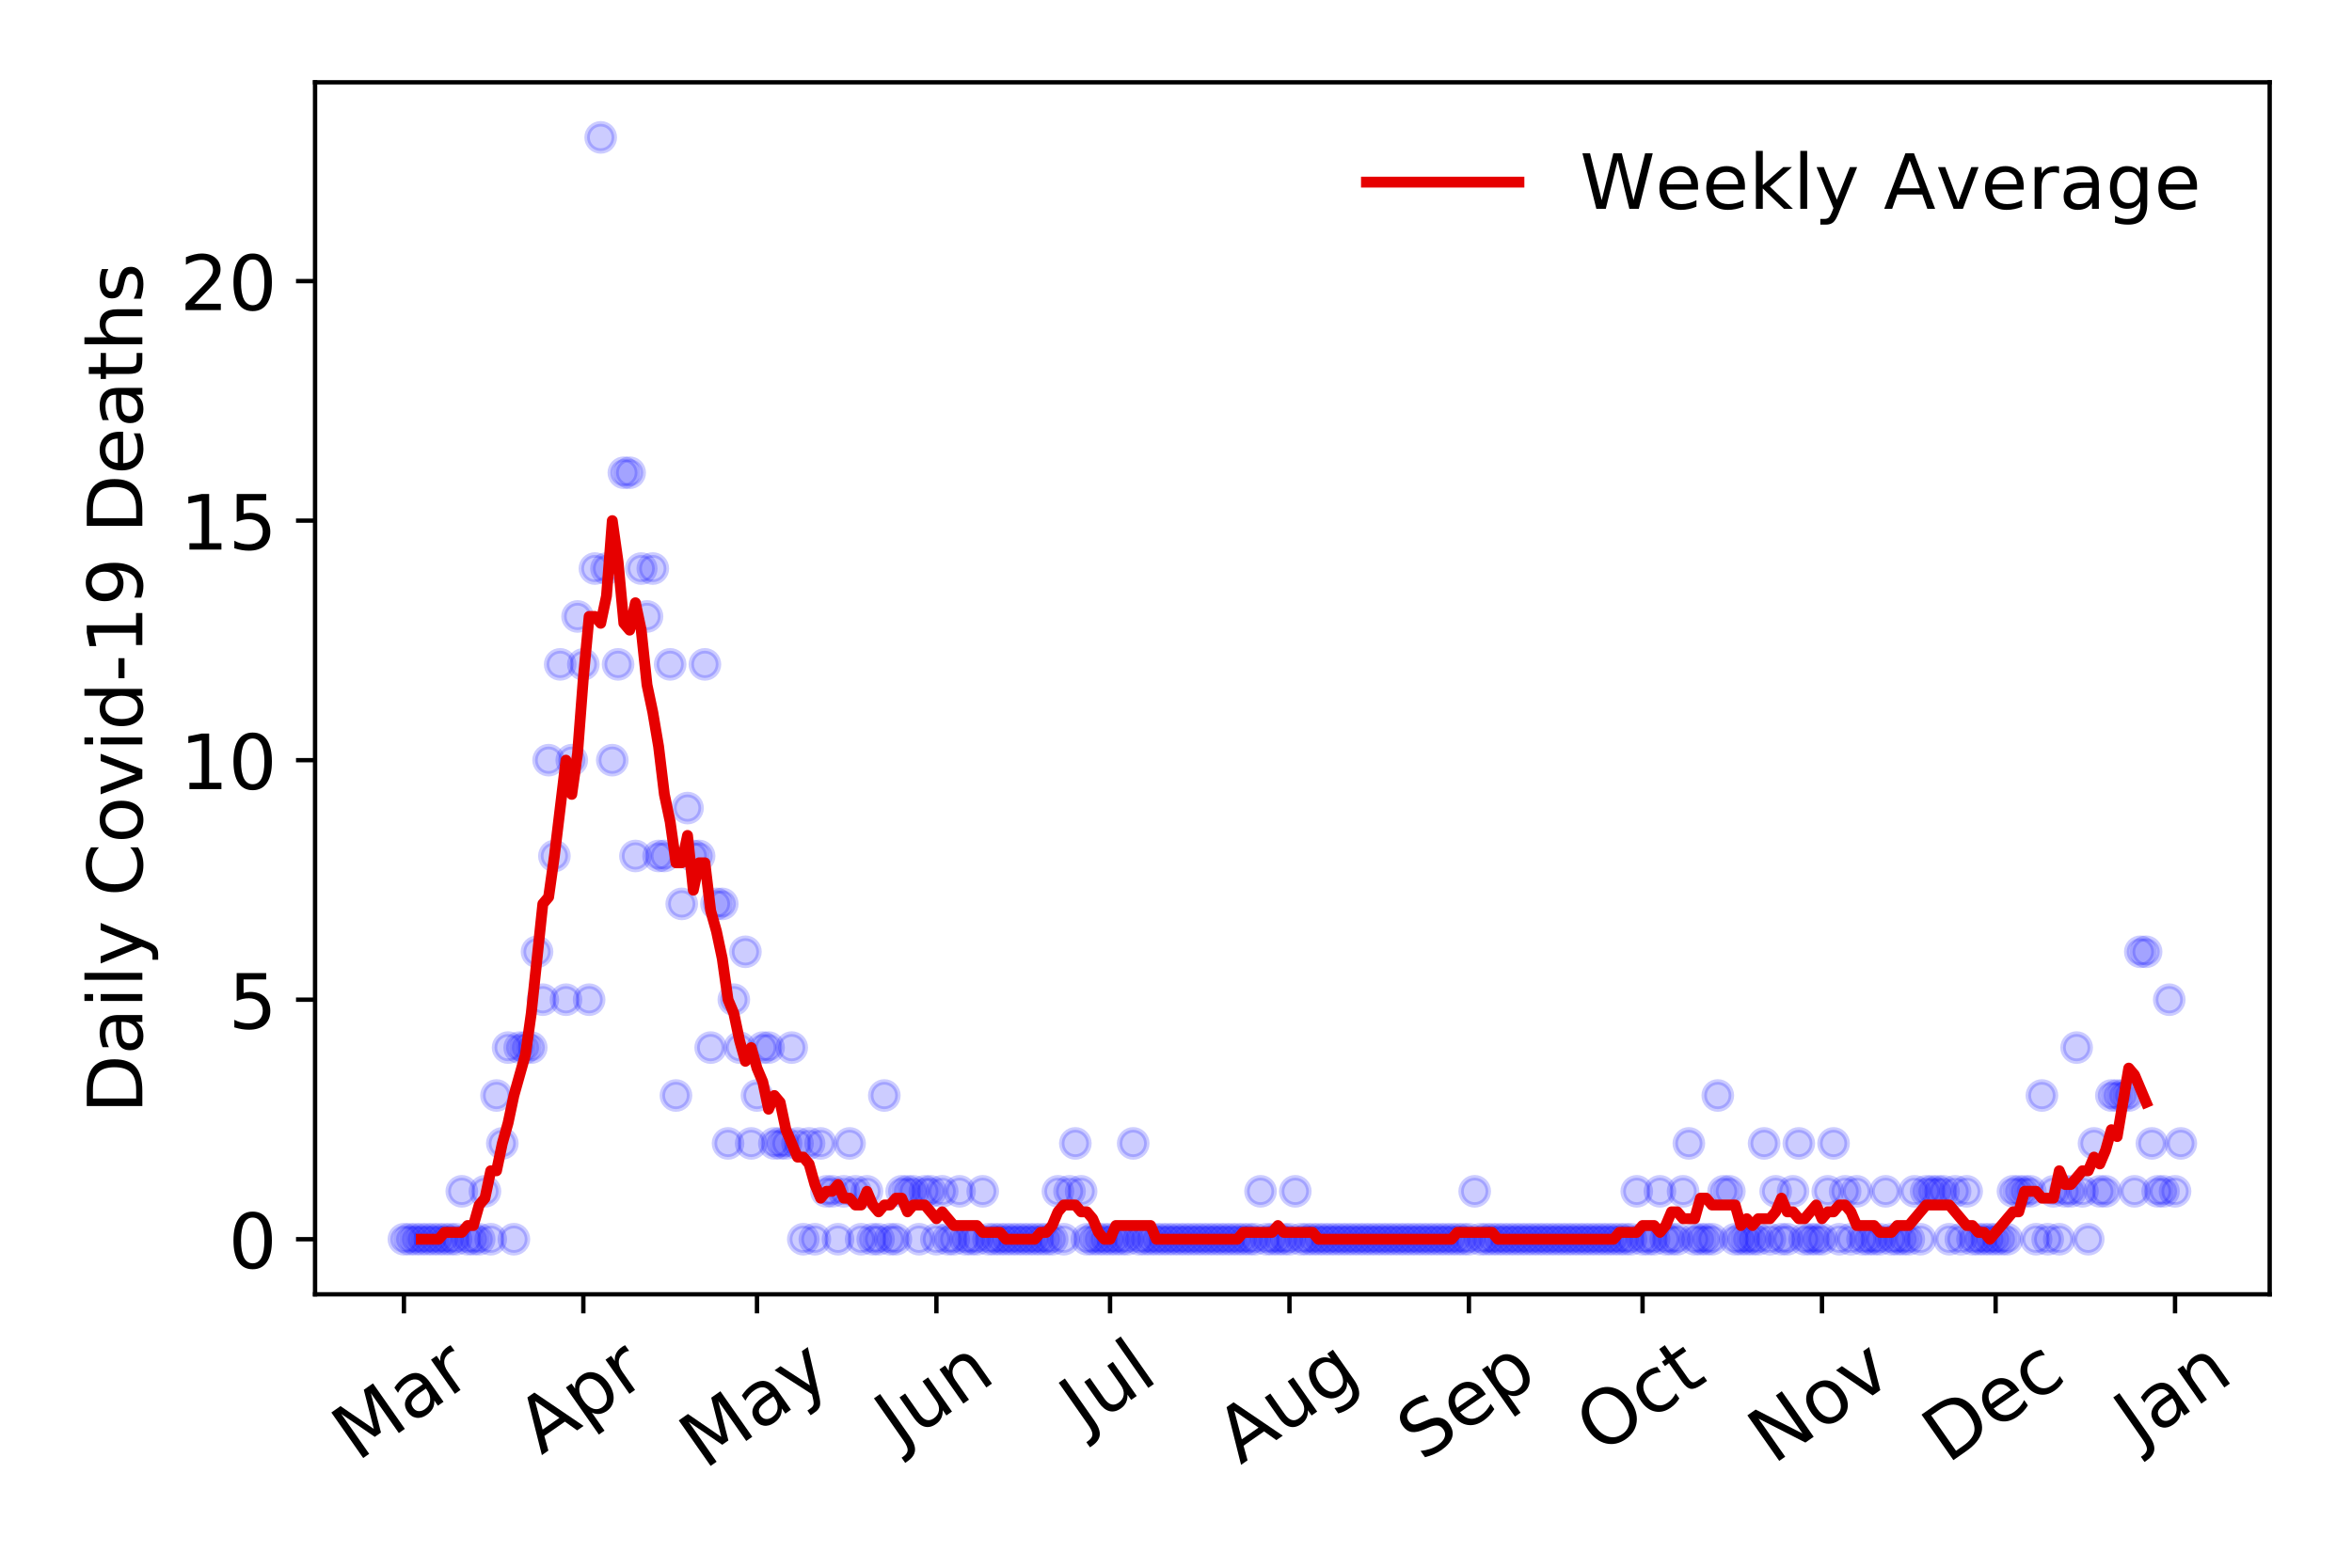 <?xml version="1.0" encoding="utf-8" standalone="no"?>
<!DOCTYPE svg PUBLIC "-//W3C//DTD SVG 1.1//EN"
  "http://www.w3.org/Graphics/SVG/1.1/DTD/svg11.dtd">
<!-- Created with matplotlib (https://matplotlib.org/) -->
<svg height="288pt" version="1.1" viewBox="0 0 432 288" width="432pt" xmlns="http://www.w3.org/2000/svg" xmlns:xlink="http://www.w3.org/1999/xlink">
 <defs>
  <style type="text/css">
*{stroke-linecap:butt;stroke-linejoin:round;}
  </style>
 </defs>
 <g id="figure_1">
  <g id="patch_1">
   <path d="M 0 288 
L 432 288 
L 432 0 
L 0 0 
z
" style="fill:#ffffff;"/>
  </g>
  <g id="axes_1">
   <g id="patch_2">
    <path d="M 57.87 237.778 
L 416.88 237.778 
L 416.88 15.12 
L 57.87 15.12 
z
" style="fill:#ffffff;"/>
   </g>
   <g id="matplotlib.axis_1">
    <g id="xtick_1">
     <g id="line2d_1">
      <defs>
       <path d="M 0 0 
L 0 3.5 
" id="m006e406040" style="stroke:#000000;stroke-width:0.8;"/>
      </defs>
      <g>
       <use style="stroke:#000000;stroke-width:0.8;" x="74.189" xlink:href="#m006e406040" y="237.778"/>
      </g>
     </g>
     <g id="text_1">
      <!-- Mar -->
      <defs>
       <path d="M 9.812 72.906 
L 24.516 72.906 
L 43.109 23.297 
L 61.812 72.906 
L 76.516 72.906 
L 76.516 0 
L 66.891 0 
L 66.891 64.016 
L 48.094 14.016 
L 38.188 14.016 
L 19.391 64.016 
L 19.391 0 
L 9.812 0 
z
" id="DejaVuSans-77"/>
       <path d="M 34.281 27.484 
Q 23.391 27.484 19.188 25 
Q 14.984 22.516 14.984 16.5 
Q 14.984 11.719 18.141 8.906 
Q 21.297 6.109 26.703 6.109 
Q 34.188 6.109 38.703 11.406 
Q 43.219 16.703 43.219 25.484 
L 43.219 27.484 
z
M 52.203 31.203 
L 52.203 0 
L 43.219 0 
L 43.219 8.297 
Q 40.141 3.328 35.547 0.953 
Q 30.953 -1.422 24.312 -1.422 
Q 15.922 -1.422 10.953 3.297 
Q 6 8.016 6 15.922 
Q 6 25.141 12.172 29.828 
Q 18.359 34.516 30.609 34.516 
L 43.219 34.516 
L 43.219 35.406 
Q 43.219 41.609 39.141 45 
Q 35.062 48.391 27.688 48.391 
Q 23 48.391 18.547 47.266 
Q 14.109 46.141 10.016 43.891 
L 10.016 52.203 
Q 14.938 54.109 19.578 55.047 
Q 24.219 56 28.609 56 
Q 40.484 56 46.344 49.844 
Q 52.203 43.703 52.203 31.203 
z
" id="DejaVuSans-97"/>
       <path d="M 41.109 46.297 
Q 39.594 47.172 37.812 47.578 
Q 36.031 48 33.891 48 
Q 26.266 48 22.188 43.047 
Q 18.109 38.094 18.109 28.812 
L 18.109 0 
L 9.078 0 
L 9.078 54.688 
L 18.109 54.688 
L 18.109 46.188 
Q 20.953 51.172 25.484 53.578 
Q 30.031 56 36.531 56 
Q 37.453 56 38.578 55.875 
Q 39.703 55.766 41.062 55.516 
z
" id="DejaVuSans-114"/>
      </defs>
      <g transform="translate(65.586 268.643)rotate(-35)scale(0.14 -0.14)">
       <use xlink:href="#DejaVuSans-77"/>
       <use x="86.279" xlink:href="#DejaVuSans-97"/>
       <use x="147.559" xlink:href="#DejaVuSans-114"/>
      </g>
     </g>
    </g>
    <g id="xtick_2">
     <g id="line2d_2">
      <g>
       <use style="stroke:#000000;stroke-width:0.8;" x="107.145" xlink:href="#m006e406040" y="237.778"/>
      </g>
     </g>
     <g id="text_2">
      <!-- Apr -->
      <defs>
       <path d="M 34.188 63.188 
L 20.797 26.906 
L 47.609 26.906 
z
M 28.609 72.906 
L 39.797 72.906 
L 67.578 0 
L 57.328 0 
L 50.688 18.703 
L 17.828 18.703 
L 11.188 0 
L 0.781 0 
z
" id="DejaVuSans-65"/>
       <path d="M 18.109 8.203 
L 18.109 -20.797 
L 9.078 -20.797 
L 9.078 54.688 
L 18.109 54.688 
L 18.109 46.391 
Q 20.953 51.266 25.266 53.625 
Q 29.594 56 35.594 56 
Q 45.562 56 51.781 48.094 
Q 58.016 40.188 58.016 27.297 
Q 58.016 14.406 51.781 6.484 
Q 45.562 -1.422 35.594 -1.422 
Q 29.594 -1.422 25.266 0.953 
Q 20.953 3.328 18.109 8.203 
z
M 48.688 27.297 
Q 48.688 37.203 44.609 42.844 
Q 40.531 48.484 33.406 48.484 
Q 26.266 48.484 22.188 42.844 
Q 18.109 37.203 18.109 27.297 
Q 18.109 17.391 22.188 11.75 
Q 26.266 6.109 33.406 6.109 
Q 40.531 6.109 44.609 11.75 
Q 48.688 17.391 48.688 27.297 
z
" id="DejaVuSans-112"/>
      </defs>
      <g transform="translate(99.441 267.384)rotate(-35)scale(0.14 -0.14)">
       <use xlink:href="#DejaVuSans-65"/>
       <use x="68.408" xlink:href="#DejaVuSans-112"/>
       <use x="131.885" xlink:href="#DejaVuSans-114"/>
      </g>
     </g>
    </g>
    <g id="xtick_3">
     <g id="line2d_3">
      <g>
       <use style="stroke:#000000;stroke-width:0.8;" x="139.038" xlink:href="#m006e406040" y="237.778"/>
      </g>
     </g>
     <g id="text_3">
      <!-- May -->
      <defs>
       <path d="M 32.172 -5.078 
Q 28.375 -14.844 24.75 -17.812 
Q 21.141 -20.797 15.094 -20.797 
L 7.906 -20.797 
L 7.906 -13.281 
L 13.188 -13.281 
Q 16.891 -13.281 18.938 -11.516 
Q 21 -9.766 23.484 -3.219 
L 25.094 0.875 
L 2.984 54.688 
L 12.5 54.688 
L 29.594 11.922 
L 46.688 54.688 
L 56.203 54.688 
z
" id="DejaVuSans-121"/>
      </defs>
      <g transform="translate(129.399 270.094)rotate(-35)scale(0.14 -0.14)">
       <use xlink:href="#DejaVuSans-77"/>
       <use x="86.279" xlink:href="#DejaVuSans-97"/>
       <use x="147.559" xlink:href="#DejaVuSans-121"/>
      </g>
     </g>
    </g>
    <g id="xtick_4">
     <g id="line2d_4">
      <g>
       <use style="stroke:#000000;stroke-width:0.8;" x="171.994" xlink:href="#m006e406040" y="237.778"/>
      </g>
     </g>
     <g id="text_4">
      <!-- Jun -->
      <defs>
       <path d="M 9.812 72.906 
L 19.672 72.906 
L 19.672 5.078 
Q 19.672 -8.109 14.672 -14.062 
Q 9.672 -20.016 -1.422 -20.016 
L -5.172 -20.016 
L -5.172 -11.719 
L -2.094 -11.719 
Q 4.438 -11.719 7.125 -8.047 
Q 9.812 -4.391 9.812 5.078 
z
" id="DejaVuSans-74"/>
       <path d="M 8.5 21.578 
L 8.5 54.688 
L 17.484 54.688 
L 17.484 21.922 
Q 17.484 14.156 20.5 10.266 
Q 23.531 6.391 29.594 6.391 
Q 36.859 6.391 41.078 11.031 
Q 45.312 15.672 45.312 23.688 
L 45.312 54.688 
L 54.297 54.688 
L 54.297 0 
L 45.312 0 
L 45.312 8.406 
Q 42.047 3.422 37.719 1 
Q 33.406 -1.422 27.688 -1.422 
Q 18.266 -1.422 13.375 4.438 
Q 8.5 10.297 8.5 21.578 
z
M 31.109 56 
z
" id="DejaVuSans-117"/>
       <path d="M 54.891 33.016 
L 54.891 0 
L 45.906 0 
L 45.906 32.719 
Q 45.906 40.484 42.875 44.328 
Q 39.844 48.188 33.797 48.188 
Q 26.516 48.188 22.312 43.547 
Q 18.109 38.922 18.109 30.906 
L 18.109 0 
L 9.078 0 
L 9.078 54.688 
L 18.109 54.688 
L 18.109 46.188 
Q 21.344 51.125 25.703 53.562 
Q 30.078 56 35.797 56 
Q 45.219 56 50.047 50.172 
Q 54.891 44.344 54.891 33.016 
z
" id="DejaVuSans-110"/>
      </defs>
      <g transform="translate(165.25 266.039)rotate(-35)scale(0.14 -0.14)">
       <use xlink:href="#DejaVuSans-74"/>
       <use x="29.492" xlink:href="#DejaVuSans-117"/>
       <use x="92.871" xlink:href="#DejaVuSans-110"/>
      </g>
     </g>
    </g>
    <g id="xtick_5">
     <g id="line2d_5">
      <g>
       <use style="stroke:#000000;stroke-width:0.8;" x="203.887" xlink:href="#m006e406040" y="237.778"/>
      </g>
     </g>
     <g id="text_5">
      <!-- Jul -->
      <defs>
       <path d="M 9.422 75.984 
L 18.406 75.984 
L 18.406 0 
L 9.422 0 
z
" id="DejaVuSans-108"/>
      </defs>
      <g transform="translate(199.185 263.181)rotate(-35)scale(0.14 -0.14)">
       <use xlink:href="#DejaVuSans-74"/>
       <use x="29.492" xlink:href="#DejaVuSans-117"/>
       <use x="92.871" xlink:href="#DejaVuSans-108"/>
      </g>
     </g>
    </g>
    <g id="xtick_6">
     <g id="line2d_6">
      <g>
       <use style="stroke:#000000;stroke-width:0.8;" x="236.843" xlink:href="#m006e406040" y="237.778"/>
      </g>
     </g>
     <g id="text_6">
      <!-- Aug -->
      <defs>
       <path d="M 45.406 27.984 
Q 45.406 37.75 41.375 43.109 
Q 37.359 48.484 30.078 48.484 
Q 22.859 48.484 18.828 43.109 
Q 14.797 37.75 14.797 27.984 
Q 14.797 18.266 18.828 12.891 
Q 22.859 7.516 30.078 7.516 
Q 37.359 7.516 41.375 12.891 
Q 45.406 18.266 45.406 27.984 
z
M 54.391 6.781 
Q 54.391 -7.172 48.188 -13.984 
Q 42 -20.797 29.203 -20.797 
Q 24.469 -20.797 20.266 -20.094 
Q 16.062 -19.391 12.109 -17.922 
L 12.109 -9.188 
Q 16.062 -11.328 19.922 -12.344 
Q 23.781 -13.375 27.781 -13.375 
Q 36.625 -13.375 41.016 -8.766 
Q 45.406 -4.156 45.406 5.172 
L 45.406 9.625 
Q 42.625 4.781 38.281 2.391 
Q 33.938 0 27.875 0 
Q 17.828 0 11.672 7.656 
Q 5.516 15.328 5.516 27.984 
Q 5.516 40.672 11.672 48.328 
Q 17.828 56 27.875 56 
Q 33.938 56 38.281 53.609 
Q 42.625 51.219 45.406 46.391 
L 45.406 54.688 
L 54.391 54.688 
z
" id="DejaVuSans-103"/>
      </defs>
      <g transform="translate(227.863 269.172)rotate(-35)scale(0.14 -0.14)">
       <use xlink:href="#DejaVuSans-65"/>
       <use x="68.408" xlink:href="#DejaVuSans-117"/>
       <use x="131.787" xlink:href="#DejaVuSans-103"/>
      </g>
     </g>
    </g>
    <g id="xtick_7">
     <g id="line2d_7">
      <g>
       <use style="stroke:#000000;stroke-width:0.8;" x="269.8" xlink:href="#m006e406040" y="237.778"/>
      </g>
     </g>
     <g id="text_7">
      <!-- Sep -->
      <defs>
       <path d="M 53.516 70.516 
L 53.516 60.891 
Q 47.906 63.578 42.922 64.891 
Q 37.938 66.219 33.297 66.219 
Q 25.25 66.219 20.875 63.094 
Q 16.5 59.969 16.5 54.203 
Q 16.5 49.359 19.406 46.891 
Q 22.312 44.438 30.422 42.922 
L 36.375 41.703 
Q 47.406 39.594 52.656 34.297 
Q 57.906 29 57.906 20.125 
Q 57.906 9.516 50.797 4.047 
Q 43.703 -1.422 29.984 -1.422 
Q 24.812 -1.422 18.969 -0.25 
Q 13.141 0.922 6.891 3.219 
L 6.891 13.375 
Q 12.891 10.016 18.656 8.297 
Q 24.422 6.594 29.984 6.594 
Q 38.422 6.594 43.016 9.906 
Q 47.609 13.234 47.609 19.391 
Q 47.609 24.75 44.312 27.781 
Q 41.016 30.812 33.5 32.328 
L 27.484 33.5 
Q 16.453 35.688 11.516 40.375 
Q 6.594 45.062 6.594 53.422 
Q 6.594 63.094 13.406 68.656 
Q 20.219 74.219 32.172 74.219 
Q 37.312 74.219 42.625 73.281 
Q 47.953 72.359 53.516 70.516 
z
" id="DejaVuSans-83"/>
       <path d="M 56.203 29.594 
L 56.203 25.203 
L 14.891 25.203 
Q 15.484 15.922 20.484 11.062 
Q 25.484 6.203 34.422 6.203 
Q 39.594 6.203 44.453 7.469 
Q 49.312 8.734 54.109 11.281 
L 54.109 2.781 
Q 49.266 0.734 44.188 -0.344 
Q 39.109 -1.422 33.891 -1.422 
Q 20.797 -1.422 13.156 6.188 
Q 5.516 13.812 5.516 26.812 
Q 5.516 40.234 12.766 48.109 
Q 20.016 56 32.328 56 
Q 43.359 56 49.781 48.891 
Q 56.203 41.797 56.203 29.594 
z
M 47.219 32.234 
Q 47.125 39.594 43.094 43.984 
Q 39.062 48.391 32.422 48.391 
Q 24.906 48.391 20.391 44.141 
Q 15.875 39.891 15.188 32.172 
z
" id="DejaVuSans-101"/>
      </defs>
      <g transform="translate(261.207 268.629)rotate(-35)scale(0.14 -0.14)">
       <use xlink:href="#DejaVuSans-83"/>
       <use x="63.477" xlink:href="#DejaVuSans-101"/>
       <use x="125" xlink:href="#DejaVuSans-112"/>
      </g>
     </g>
    </g>
    <g id="xtick_8">
     <g id="line2d_8">
      <g>
       <use style="stroke:#000000;stroke-width:0.8;" x="301.693" xlink:href="#m006e406040" y="237.778"/>
      </g>
     </g>
     <g id="text_8">
      <!-- Oct -->
      <defs>
       <path d="M 39.406 66.219 
Q 28.656 66.219 22.328 58.203 
Q 16.016 50.203 16.016 36.375 
Q 16.016 22.609 22.328 14.594 
Q 28.656 6.594 39.406 6.594 
Q 50.141 6.594 56.422 14.594 
Q 62.703 22.609 62.703 36.375 
Q 62.703 50.203 56.422 58.203 
Q 50.141 66.219 39.406 66.219 
z
M 39.406 74.219 
Q 54.734 74.219 63.906 63.938 
Q 73.094 53.656 73.094 36.375 
Q 73.094 19.141 63.906 8.859 
Q 54.734 -1.422 39.406 -1.422 
Q 24.031 -1.422 14.812 8.828 
Q 5.609 19.094 5.609 36.375 
Q 5.609 53.656 14.812 63.938 
Q 24.031 74.219 39.406 74.219 
z
" id="DejaVuSans-79"/>
       <path d="M 48.781 52.594 
L 48.781 44.188 
Q 44.969 46.297 41.141 47.344 
Q 37.312 48.391 33.406 48.391 
Q 24.656 48.391 19.812 42.844 
Q 14.984 37.312 14.984 27.297 
Q 14.984 17.281 19.812 11.734 
Q 24.656 6.203 33.406 6.203 
Q 37.312 6.203 41.141 7.25 
Q 44.969 8.297 48.781 10.406 
L 48.781 2.094 
Q 45.016 0.344 40.984 -0.531 
Q 36.969 -1.422 32.422 -1.422 
Q 20.062 -1.422 12.781 6.344 
Q 5.516 14.109 5.516 27.297 
Q 5.516 40.672 12.859 48.328 
Q 20.219 56 33.016 56 
Q 37.156 56 41.109 55.141 
Q 45.062 54.297 48.781 52.594 
z
" id="DejaVuSans-99"/>
       <path d="M 18.312 70.219 
L 18.312 54.688 
L 36.812 54.688 
L 36.812 47.703 
L 18.312 47.703 
L 18.312 18.016 
Q 18.312 11.328 20.141 9.422 
Q 21.969 7.516 27.594 7.516 
L 36.812 7.516 
L 36.812 0 
L 27.594 0 
Q 17.188 0 13.234 3.875 
Q 9.281 7.766 9.281 18.016 
L 9.281 47.703 
L 2.688 47.703 
L 2.688 54.688 
L 9.281 54.688 
L 9.281 70.219 
z
" id="DejaVuSans-116"/>
      </defs>
      <g transform="translate(293.994 267.377)rotate(-35)scale(0.14 -0.14)">
       <use xlink:href="#DejaVuSans-79"/>
       <use x="78.711" xlink:href="#DejaVuSans-99"/>
       <use x="133.691" xlink:href="#DejaVuSans-116"/>
      </g>
     </g>
    </g>
    <g id="xtick_9">
     <g id="line2d_9">
      <g>
       <use style="stroke:#000000;stroke-width:0.8;" x="334.649" xlink:href="#m006e406040" y="237.778"/>
      </g>
     </g>
     <g id="text_9">
      <!-- Nov -->
      <defs>
       <path d="M 9.812 72.906 
L 23.094 72.906 
L 55.422 11.922 
L 55.422 72.906 
L 64.984 72.906 
L 64.984 0 
L 51.703 0 
L 19.391 60.984 
L 19.391 0 
L 9.812 0 
z
" id="DejaVuSans-78"/>
       <path d="M 30.609 48.391 
Q 23.391 48.391 19.188 42.75 
Q 14.984 37.109 14.984 27.297 
Q 14.984 17.484 19.156 11.844 
Q 23.344 6.203 30.609 6.203 
Q 37.797 6.203 41.984 11.859 
Q 46.188 17.531 46.188 27.297 
Q 46.188 37.016 41.984 42.703 
Q 37.797 48.391 30.609 48.391 
z
M 30.609 56 
Q 42.328 56 49.016 48.375 
Q 55.719 40.766 55.719 27.297 
Q 55.719 13.875 49.016 6.219 
Q 42.328 -1.422 30.609 -1.422 
Q 18.844 -1.422 12.172 6.219 
Q 5.516 13.875 5.516 27.297 
Q 5.516 40.766 12.172 48.375 
Q 18.844 56 30.609 56 
z
" id="DejaVuSans-111"/>
       <path d="M 2.984 54.688 
L 12.5 54.688 
L 29.594 8.797 
L 46.688 54.688 
L 56.203 54.688 
L 35.688 0 
L 23.484 0 
z
" id="DejaVuSans-118"/>
      </defs>
      <g transform="translate(325.673 269.166)rotate(-35)scale(0.14 -0.14)">
       <use xlink:href="#DejaVuSans-78"/>
       <use x="74.805" xlink:href="#DejaVuSans-111"/>
       <use x="135.986" xlink:href="#DejaVuSans-118"/>
      </g>
     </g>
    </g>
    <g id="xtick_10">
     <g id="line2d_10">
      <g>
       <use style="stroke:#000000;stroke-width:0.8;" x="366.542" xlink:href="#m006e406040" y="237.778"/>
      </g>
     </g>
     <g id="text_10">
      <!-- Dec -->
      <defs>
       <path d="M 19.672 64.797 
L 19.672 8.109 
L 31.594 8.109 
Q 46.688 8.109 53.688 14.938 
Q 60.688 21.781 60.688 36.531 
Q 60.688 51.172 53.688 57.984 
Q 46.688 64.797 31.594 64.797 
z
M 9.812 72.906 
L 30.078 72.906 
Q 51.266 72.906 61.172 64.094 
Q 71.094 55.281 71.094 36.531 
Q 71.094 17.672 61.125 8.828 
Q 51.172 0 30.078 0 
L 9.812 0 
z
" id="DejaVuSans-68"/>
      </defs>
      <g transform="translate(357.662 269.032)rotate(-35)scale(0.14 -0.14)">
       <use xlink:href="#DejaVuSans-68"/>
       <use x="77.002" xlink:href="#DejaVuSans-101"/>
       <use x="138.525" xlink:href="#DejaVuSans-99"/>
      </g>
     </g>
    </g>
    <g id="xtick_11">
     <g id="line2d_11">
      <g>
       <use style="stroke:#000000;stroke-width:0.8;" x="399.498" xlink:href="#m006e406040" y="237.778"/>
      </g>
     </g>
     <g id="text_11">
      <!-- Jan -->
      <g transform="translate(392.875 265.871)rotate(-35)scale(0.14 -0.14)">
       <use xlink:href="#DejaVuSans-74"/>
       <use x="29.492" xlink:href="#DejaVuSans-97"/>
       <use x="90.771" xlink:href="#DejaVuSans-110"/>
      </g>
     </g>
    </g>
   </g>
   <g id="matplotlib.axis_2">
    <g id="ytick_1">
     <g id="line2d_12">
      <defs>
       <path d="M 0 0 
L -3.5 0 
" id="m6cfde75bdd" style="stroke:#000000;stroke-width:0.8;"/>
      </defs>
      <g>
       <use style="stroke:#000000;stroke-width:0.8;" x="57.87" xlink:href="#m6cfde75bdd" y="227.657"/>
      </g>
     </g>
     <g id="text_12">
      <!-- 0 -->
      <defs>
       <path d="M 31.781 66.406 
Q 24.172 66.406 20.328 58.906 
Q 16.5 51.422 16.5 36.375 
Q 16.5 21.391 20.328 13.891 
Q 24.172 6.391 31.781 6.391 
Q 39.453 6.391 43.281 13.891 
Q 47.125 21.391 47.125 36.375 
Q 47.125 51.422 43.281 58.906 
Q 39.453 66.406 31.781 66.406 
z
M 31.781 74.219 
Q 44.047 74.219 50.516 64.516 
Q 56.984 54.828 56.984 36.375 
Q 56.984 17.969 50.516 8.266 
Q 44.047 -1.422 31.781 -1.422 
Q 19.531 -1.422 13.062 8.266 
Q 6.594 17.969 6.594 36.375 
Q 6.594 54.828 13.062 64.516 
Q 19.531 74.219 31.781 74.219 
z
" id="DejaVuSans-48"/>
      </defs>
      <g transform="translate(41.962 232.976)scale(0.14 -0.14)">
       <use xlink:href="#DejaVuSans-48"/>
      </g>
     </g>
    </g>
    <g id="ytick_2">
     <g id="line2d_13">
      <g>
       <use style="stroke:#000000;stroke-width:0.8;" x="57.87" xlink:href="#m6cfde75bdd" y="183.654"/>
      </g>
     </g>
     <g id="text_13">
      <!-- 5 -->
      <defs>
       <path d="M 10.797 72.906 
L 49.516 72.906 
L 49.516 64.594 
L 19.828 64.594 
L 19.828 46.734 
Q 21.969 47.469 24.109 47.828 
Q 26.266 48.188 28.422 48.188 
Q 40.625 48.188 47.75 41.5 
Q 54.891 34.812 54.891 23.391 
Q 54.891 11.625 47.562 5.094 
Q 40.234 -1.422 26.906 -1.422 
Q 22.312 -1.422 17.547 -0.641 
Q 12.797 0.141 7.719 1.703 
L 7.719 11.625 
Q 12.109 9.234 16.797 8.062 
Q 21.484 6.891 26.703 6.891 
Q 35.156 6.891 40.078 11.328 
Q 45.016 15.766 45.016 23.391 
Q 45.016 31 40.078 35.438 
Q 35.156 39.891 26.703 39.891 
Q 22.75 39.891 18.812 39.016 
Q 14.891 38.141 10.797 36.281 
z
" id="DejaVuSans-53"/>
      </defs>
      <g transform="translate(41.962 188.973)scale(0.14 -0.14)">
       <use xlink:href="#DejaVuSans-53"/>
      </g>
     </g>
    </g>
    <g id="ytick_3">
     <g id="line2d_14">
      <g>
       <use style="stroke:#000000;stroke-width:0.8;" x="57.87" xlink:href="#m6cfde75bdd" y="139.65"/>
      </g>
     </g>
     <g id="text_14">
      <!-- 10 -->
      <defs>
       <path d="M 12.406 8.297 
L 28.516 8.297 
L 28.516 63.922 
L 10.984 60.406 
L 10.984 69.391 
L 28.422 72.906 
L 38.281 72.906 
L 38.281 8.297 
L 54.391 8.297 
L 54.391 0 
L 12.406 0 
z
" id="DejaVuSans-49"/>
      </defs>
      <g transform="translate(33.055 144.969)scale(0.14 -0.14)">
       <use xlink:href="#DejaVuSans-49"/>
       <use x="63.623" xlink:href="#DejaVuSans-48"/>
      </g>
     </g>
    </g>
    <g id="ytick_4">
     <g id="line2d_15">
      <g>
       <use style="stroke:#000000;stroke-width:0.8;" x="57.87" xlink:href="#m6cfde75bdd" y="95.647"/>
      </g>
     </g>
     <g id="text_15">
      <!-- 15 -->
      <g transform="translate(33.055 100.965)scale(0.14 -0.14)">
       <use xlink:href="#DejaVuSans-49"/>
       <use x="63.623" xlink:href="#DejaVuSans-53"/>
      </g>
     </g>
    </g>
    <g id="ytick_5">
     <g id="line2d_16">
      <g>
       <use style="stroke:#000000;stroke-width:0.8;" x="57.87" xlink:href="#m6cfde75bdd" y="51.643"/>
      </g>
     </g>
     <g id="text_16">
      <!-- 20 -->
      <defs>
       <path d="M 19.188 8.297 
L 53.609 8.297 
L 53.609 0 
L 7.328 0 
L 7.328 8.297 
Q 12.938 14.109 22.625 23.891 
Q 32.328 33.688 34.812 36.531 
Q 39.547 41.844 41.422 45.531 
Q 43.312 49.219 43.312 52.781 
Q 43.312 58.594 39.234 62.25 
Q 35.156 65.922 28.609 65.922 
Q 23.969 65.922 18.812 64.312 
Q 13.672 62.703 7.812 59.422 
L 7.812 69.391 
Q 13.766 71.781 18.938 73 
Q 24.125 74.219 28.422 74.219 
Q 39.75 74.219 46.484 68.547 
Q 53.219 62.891 53.219 53.422 
Q 53.219 48.922 51.531 44.891 
Q 49.859 40.875 45.406 35.406 
Q 44.188 33.984 37.641 27.219 
Q 31.109 20.453 19.188 8.297 
z
" id="DejaVuSans-50"/>
      </defs>
      <g transform="translate(33.055 56.962)scale(0.14 -0.14)">
       <use xlink:href="#DejaVuSans-50"/>
       <use x="63.623" xlink:href="#DejaVuSans-48"/>
      </g>
     </g>
    </g>
    <g id="text_17">
     <!-- Daily Covid-19 Deaths -->
     <defs>
      <path d="M 9.422 54.688 
L 18.406 54.688 
L 18.406 0 
L 9.422 0 
z
M 9.422 75.984 
L 18.406 75.984 
L 18.406 64.594 
L 9.422 64.594 
z
" id="DejaVuSans-105"/>
      <path id="DejaVuSans-32"/>
      <path d="M 64.406 67.281 
L 64.406 56.891 
Q 59.422 61.531 53.781 63.812 
Q 48.141 66.109 41.797 66.109 
Q 29.297 66.109 22.656 58.469 
Q 16.016 50.828 16.016 36.375 
Q 16.016 21.969 22.656 14.328 
Q 29.297 6.688 41.797 6.688 
Q 48.141 6.688 53.781 8.984 
Q 59.422 11.281 64.406 15.922 
L 64.406 5.609 
Q 59.234 2.094 53.438 0.328 
Q 47.656 -1.422 41.219 -1.422 
Q 24.656 -1.422 15.125 8.703 
Q 5.609 18.844 5.609 36.375 
Q 5.609 53.953 15.125 64.078 
Q 24.656 74.219 41.219 74.219 
Q 47.75 74.219 53.531 72.484 
Q 59.328 70.75 64.406 67.281 
z
" id="DejaVuSans-67"/>
      <path d="M 45.406 46.391 
L 45.406 75.984 
L 54.391 75.984 
L 54.391 0 
L 45.406 0 
L 45.406 8.203 
Q 42.578 3.328 38.25 0.953 
Q 33.938 -1.422 27.875 -1.422 
Q 17.969 -1.422 11.734 6.484 
Q 5.516 14.406 5.516 27.297 
Q 5.516 40.188 11.734 48.094 
Q 17.969 56 27.875 56 
Q 33.938 56 38.25 53.625 
Q 42.578 51.266 45.406 46.391 
z
M 14.797 27.297 
Q 14.797 17.391 18.875 11.75 
Q 22.953 6.109 30.078 6.109 
Q 37.203 6.109 41.297 11.75 
Q 45.406 17.391 45.406 27.297 
Q 45.406 37.203 41.297 42.844 
Q 37.203 48.484 30.078 48.484 
Q 22.953 48.484 18.875 42.844 
Q 14.797 37.203 14.797 27.297 
z
" id="DejaVuSans-100"/>
      <path d="M 4.891 31.391 
L 31.203 31.391 
L 31.203 23.391 
L 4.891 23.391 
z
" id="DejaVuSans-45"/>
      <path d="M 10.984 1.516 
L 10.984 10.5 
Q 14.703 8.734 18.5 7.812 
Q 22.312 6.891 25.984 6.891 
Q 35.75 6.891 40.891 13.453 
Q 46.047 20.016 46.781 33.406 
Q 43.953 29.203 39.594 26.953 
Q 35.25 24.703 29.984 24.703 
Q 19.047 24.703 12.672 31.312 
Q 6.297 37.938 6.297 49.422 
Q 6.297 60.641 12.938 67.422 
Q 19.578 74.219 30.609 74.219 
Q 43.266 74.219 49.922 64.516 
Q 56.594 54.828 56.594 36.375 
Q 56.594 19.141 48.406 8.859 
Q 40.234 -1.422 26.422 -1.422 
Q 22.703 -1.422 18.891 -0.688 
Q 15.094 0.047 10.984 1.516 
z
M 30.609 32.422 
Q 37.25 32.422 41.125 36.953 
Q 45.016 41.5 45.016 49.422 
Q 45.016 57.281 41.125 61.844 
Q 37.25 66.406 30.609 66.406 
Q 23.969 66.406 20.094 61.844 
Q 16.219 57.281 16.219 49.422 
Q 16.219 41.5 20.094 36.953 
Q 23.969 32.422 30.609 32.422 
z
" id="DejaVuSans-57"/>
      <path d="M 54.891 33.016 
L 54.891 0 
L 45.906 0 
L 45.906 32.719 
Q 45.906 40.484 42.875 44.328 
Q 39.844 48.188 33.797 48.188 
Q 26.516 48.188 22.312 43.547 
Q 18.109 38.922 18.109 30.906 
L 18.109 0 
L 9.078 0 
L 9.078 75.984 
L 18.109 75.984 
L 18.109 46.188 
Q 21.344 51.125 25.703 53.562 
Q 30.078 56 35.797 56 
Q 45.219 56 50.047 50.172 
Q 54.891 44.344 54.891 33.016 
z
" id="DejaVuSans-104"/>
      <path d="M 44.281 53.078 
L 44.281 44.578 
Q 40.484 46.531 36.375 47.5 
Q 32.281 48.484 27.875 48.484 
Q 21.188 48.484 17.844 46.438 
Q 14.5 44.391 14.5 40.281 
Q 14.5 37.156 16.891 35.375 
Q 19.281 33.594 26.516 31.984 
L 29.594 31.297 
Q 39.156 29.25 43.188 25.516 
Q 47.219 21.781 47.219 15.094 
Q 47.219 7.469 41.188 3.016 
Q 35.156 -1.422 24.609 -1.422 
Q 20.219 -1.422 15.453 -0.562 
Q 10.688 0.297 5.422 2 
L 5.422 11.281 
Q 10.406 8.688 15.234 7.391 
Q 20.062 6.109 24.812 6.109 
Q 31.156 6.109 34.562 8.281 
Q 37.984 10.453 37.984 14.406 
Q 37.984 18.062 35.516 20.016 
Q 33.062 21.969 24.703 23.781 
L 21.578 24.516 
Q 13.234 26.266 9.516 29.906 
Q 5.812 33.547 5.812 39.891 
Q 5.812 47.609 11.281 51.797 
Q 16.75 56 26.812 56 
Q 31.781 56 36.172 55.266 
Q 40.578 54.547 44.281 53.078 
z
" id="DejaVuSans-115"/>
     </defs>
     <g transform="translate(26.143 204.56)rotate(-90)scale(0.14 -0.14)">
      <use xlink:href="#DejaVuSans-68"/>
      <use x="77.002" xlink:href="#DejaVuSans-97"/>
      <use x="138.281" xlink:href="#DejaVuSans-105"/>
      <use x="166.064" xlink:href="#DejaVuSans-108"/>
      <use x="193.848" xlink:href="#DejaVuSans-121"/>
      <use x="253.027" xlink:href="#DejaVuSans-32"/>
      <use x="284.814" xlink:href="#DejaVuSans-67"/>
      <use x="354.639" xlink:href="#DejaVuSans-111"/>
      <use x="415.82" xlink:href="#DejaVuSans-118"/>
      <use x="475" xlink:href="#DejaVuSans-105"/>
      <use x="502.783" xlink:href="#DejaVuSans-100"/>
      <use x="566.26" xlink:href="#DejaVuSans-45"/>
      <use x="602.344" xlink:href="#DejaVuSans-49"/>
      <use x="665.967" xlink:href="#DejaVuSans-57"/>
      <use x="729.59" xlink:href="#DejaVuSans-32"/>
      <use x="761.377" xlink:href="#DejaVuSans-68"/>
      <use x="838.379" xlink:href="#DejaVuSans-101"/>
      <use x="899.902" xlink:href="#DejaVuSans-97"/>
      <use x="961.182" xlink:href="#DejaVuSans-116"/>
      <use x="1000.391" xlink:href="#DejaVuSans-104"/>
      <use x="1063.77" xlink:href="#DejaVuSans-115"/>
     </g>
    </g>
   </g>
   <g id="line2d_17">
    <defs>
     <path d="M 0 2.5 
C 0.663 2.5 1.299 2.237 1.768 1.768 
C 2.237 1.299 2.5 0.663 2.5 0 
C 2.5 -0.663 2.237 -1.299 1.768 -1.768 
C 1.299 -2.237 0.663 -2.5 0 -2.5 
C -0.663 -2.5 -1.299 -2.237 -1.768 -1.768 
C -2.237 -1.299 -2.5 -0.663 -2.5 0 
C -2.5 0.663 -2.237 1.299 -1.768 1.768 
C -1.299 2.237 -0.663 2.5 0 2.5 
z
" id="m27648b8918" style="stroke:#0000ff;stroke-opacity:0.2;"/>
    </defs>
    <g clip-path="url(#pe5cb2b4304)">
     <use style="fill:#0000ff;fill-opacity:0.2;stroke:#0000ff;stroke-opacity:0.2;" x="74.189" xlink:href="#m27648b8918" y="227.657"/>
     <use style="fill:#0000ff;fill-opacity:0.2;stroke:#0000ff;stroke-opacity:0.2;" x="75.252" xlink:href="#m27648b8918" y="227.657"/>
     <use style="fill:#0000ff;fill-opacity:0.2;stroke:#0000ff;stroke-opacity:0.2;" x="76.315" xlink:href="#m27648b8918" y="227.657"/>
     <use style="fill:#0000ff;fill-opacity:0.2;stroke:#0000ff;stroke-opacity:0.2;" x="77.378" xlink:href="#m27648b8918" y="227.657"/>
     <use style="fill:#0000ff;fill-opacity:0.2;stroke:#0000ff;stroke-opacity:0.2;" x="78.441" xlink:href="#m27648b8918" y="227.657"/>
     <use style="fill:#0000ff;fill-opacity:0.2;stroke:#0000ff;stroke-opacity:0.2;" x="79.504" xlink:href="#m27648b8918" y="227.657"/>
     <use style="fill:#0000ff;fill-opacity:0.2;stroke:#0000ff;stroke-opacity:0.2;" x="80.567" xlink:href="#m27648b8918" y="227.657"/>
     <use style="fill:#0000ff;fill-opacity:0.2;stroke:#0000ff;stroke-opacity:0.2;" x="81.63" xlink:href="#m27648b8918" y="227.657"/>
     <use style="fill:#0000ff;fill-opacity:0.2;stroke:#0000ff;stroke-opacity:0.2;" x="82.693" xlink:href="#m27648b8918" y="227.657"/>
     <use style="fill:#0000ff;fill-opacity:0.2;stroke:#0000ff;stroke-opacity:0.2;" x="83.757" xlink:href="#m27648b8918" y="227.657"/>
     <use style="fill:#0000ff;fill-opacity:0.2;stroke:#0000ff;stroke-opacity:0.2;" x="84.82" xlink:href="#m27648b8918" y="218.857"/>
     <use style="fill:#0000ff;fill-opacity:0.2;stroke:#0000ff;stroke-opacity:0.2;" x="85.883" xlink:href="#m27648b8918" y="227.657"/>
     <use style="fill:#0000ff;fill-opacity:0.2;stroke:#0000ff;stroke-opacity:0.2;" x="86.946" xlink:href="#m27648b8918" y="227.657"/>
     <use style="fill:#0000ff;fill-opacity:0.2;stroke:#0000ff;stroke-opacity:0.2;" x="88.009" xlink:href="#m27648b8918" y="227.657"/>
     <use style="fill:#0000ff;fill-opacity:0.2;stroke:#0000ff;stroke-opacity:0.2;" x="89.072" xlink:href="#m27648b8918" y="218.857"/>
     <use style="fill:#0000ff;fill-opacity:0.2;stroke:#0000ff;stroke-opacity:0.2;" x="90.135" xlink:href="#m27648b8918" y="227.657"/>
     <use style="fill:#0000ff;fill-opacity:0.2;stroke:#0000ff;stroke-opacity:0.2;" x="91.198" xlink:href="#m27648b8918" y="201.255"/>
     <use style="fill:#0000ff;fill-opacity:0.2;stroke:#0000ff;stroke-opacity:0.2;" x="92.261" xlink:href="#m27648b8918" y="210.056"/>
     <use style="fill:#0000ff;fill-opacity:0.2;stroke:#0000ff;stroke-opacity:0.2;" x="93.324" xlink:href="#m27648b8918" y="192.454"/>
     <use style="fill:#0000ff;fill-opacity:0.2;stroke:#0000ff;stroke-opacity:0.2;" x="94.388" xlink:href="#m27648b8918" y="227.657"/>
     <use style="fill:#0000ff;fill-opacity:0.2;stroke:#0000ff;stroke-opacity:0.2;" x="95.451" xlink:href="#m27648b8918" y="192.454"/>
     <use style="fill:#0000ff;fill-opacity:0.2;stroke:#0000ff;stroke-opacity:0.2;" x="96.514" xlink:href="#m27648b8918" y="192.454"/>
     <use style="fill:#0000ff;fill-opacity:0.2;stroke:#0000ff;stroke-opacity:0.2;" x="97.577" xlink:href="#m27648b8918" y="192.454"/>
     <use style="fill:#0000ff;fill-opacity:0.2;stroke:#0000ff;stroke-opacity:0.2;" x="98.64" xlink:href="#m27648b8918" y="174.853"/>
     <use style="fill:#0000ff;fill-opacity:0.2;stroke:#0000ff;stroke-opacity:0.2;" x="99.703" xlink:href="#m27648b8918" y="183.654"/>
     <use style="fill:#0000ff;fill-opacity:0.2;stroke:#0000ff;stroke-opacity:0.2;" x="100.766" xlink:href="#m27648b8918" y="139.65"/>
     <use style="fill:#0000ff;fill-opacity:0.2;stroke:#0000ff;stroke-opacity:0.2;" x="101.829" xlink:href="#m27648b8918" y="157.252"/>
     <use style="fill:#0000ff;fill-opacity:0.2;stroke:#0000ff;stroke-opacity:0.2;" x="102.892" xlink:href="#m27648b8918" y="122.049"/>
     <use style="fill:#0000ff;fill-opacity:0.2;stroke:#0000ff;stroke-opacity:0.2;" x="103.956" xlink:href="#m27648b8918" y="183.654"/>
     <use style="fill:#0000ff;fill-opacity:0.2;stroke:#0000ff;stroke-opacity:0.2;" x="105.019" xlink:href="#m27648b8918" y="139.65"/>
     <use style="fill:#0000ff;fill-opacity:0.2;stroke:#0000ff;stroke-opacity:0.2;" x="106.082" xlink:href="#m27648b8918" y="113.248"/>
     <use style="fill:#0000ff;fill-opacity:0.2;stroke:#0000ff;stroke-opacity:0.2;" x="107.145" xlink:href="#m27648b8918" y="122.049"/>
     <use style="fill:#0000ff;fill-opacity:0.2;stroke:#0000ff;stroke-opacity:0.2;" x="108.208" xlink:href="#m27648b8918" y="183.654"/>
     <use style="fill:#0000ff;fill-opacity:0.2;stroke:#0000ff;stroke-opacity:0.2;" x="109.271" xlink:href="#m27648b8918" y="104.447"/>
     <use style="fill:#0000ff;fill-opacity:0.2;stroke:#0000ff;stroke-opacity:0.2;" x="110.334" xlink:href="#m27648b8918" y="25.241"/>
     <use style="fill:#0000ff;fill-opacity:0.2;stroke:#0000ff;stroke-opacity:0.2;" x="111.397" xlink:href="#m27648b8918" y="104.447"/>
     <use style="fill:#0000ff;fill-opacity:0.2;stroke:#0000ff;stroke-opacity:0.2;" x="112.46" xlink:href="#m27648b8918" y="139.65"/>
     <use style="fill:#0000ff;fill-opacity:0.2;stroke:#0000ff;stroke-opacity:0.2;" x="113.523" xlink:href="#m27648b8918" y="122.049"/>
     <use style="fill:#0000ff;fill-opacity:0.2;stroke:#0000ff;stroke-opacity:0.2;" x="114.587" xlink:href="#m27648b8918" y="86.846"/>
     <use style="fill:#0000ff;fill-opacity:0.2;stroke:#0000ff;stroke-opacity:0.2;" x="115.65" xlink:href="#m27648b8918" y="86.846"/>
     <use style="fill:#0000ff;fill-opacity:0.2;stroke:#0000ff;stroke-opacity:0.2;" x="116.713" xlink:href="#m27648b8918" y="157.252"/>
     <use style="fill:#0000ff;fill-opacity:0.2;stroke:#0000ff;stroke-opacity:0.2;" x="117.776" xlink:href="#m27648b8918" y="104.447"/>
     <use style="fill:#0000ff;fill-opacity:0.2;stroke:#0000ff;stroke-opacity:0.2;" x="118.839" xlink:href="#m27648b8918" y="113.248"/>
     <use style="fill:#0000ff;fill-opacity:0.2;stroke:#0000ff;stroke-opacity:0.2;" x="119.902" xlink:href="#m27648b8918" y="104.447"/>
     <use style="fill:#0000ff;fill-opacity:0.2;stroke:#0000ff;stroke-opacity:0.2;" x="120.965" xlink:href="#m27648b8918" y="157.252"/>
     <use style="fill:#0000ff;fill-opacity:0.2;stroke:#0000ff;stroke-opacity:0.2;" x="122.028" xlink:href="#m27648b8918" y="157.252"/>
     <use style="fill:#0000ff;fill-opacity:0.2;stroke:#0000ff;stroke-opacity:0.2;" x="123.091" xlink:href="#m27648b8918" y="122.049"/>
     <use style="fill:#0000ff;fill-opacity:0.2;stroke:#0000ff;stroke-opacity:0.2;" x="124.154" xlink:href="#m27648b8918" y="201.255"/>
     <use style="fill:#0000ff;fill-opacity:0.2;stroke:#0000ff;stroke-opacity:0.2;" x="125.218" xlink:href="#m27648b8918" y="166.052"/>
     <use style="fill:#0000ff;fill-opacity:0.2;stroke:#0000ff;stroke-opacity:0.2;" x="126.281" xlink:href="#m27648b8918" y="148.451"/>
     <use style="fill:#0000ff;fill-opacity:0.2;stroke:#0000ff;stroke-opacity:0.2;" x="127.344" xlink:href="#m27648b8918" y="157.252"/>
     <use style="fill:#0000ff;fill-opacity:0.2;stroke:#0000ff;stroke-opacity:0.2;" x="128.407" xlink:href="#m27648b8918" y="157.252"/>
     <use style="fill:#0000ff;fill-opacity:0.2;stroke:#0000ff;stroke-opacity:0.2;" x="129.47" xlink:href="#m27648b8918" y="122.049"/>
     <use style="fill:#0000ff;fill-opacity:0.2;stroke:#0000ff;stroke-opacity:0.2;" x="130.533" xlink:href="#m27648b8918" y="192.454"/>
     <use style="fill:#0000ff;fill-opacity:0.2;stroke:#0000ff;stroke-opacity:0.2;" x="131.596" xlink:href="#m27648b8918" y="166.052"/>
     <use style="fill:#0000ff;fill-opacity:0.2;stroke:#0000ff;stroke-opacity:0.2;" x="132.659" xlink:href="#m27648b8918" y="166.052"/>
     <use style="fill:#0000ff;fill-opacity:0.2;stroke:#0000ff;stroke-opacity:0.2;" x="133.722" xlink:href="#m27648b8918" y="210.056"/>
     <use style="fill:#0000ff;fill-opacity:0.2;stroke:#0000ff;stroke-opacity:0.2;" x="134.786" xlink:href="#m27648b8918" y="183.654"/>
     <use style="fill:#0000ff;fill-opacity:0.2;stroke:#0000ff;stroke-opacity:0.2;" x="135.849" xlink:href="#m27648b8918" y="192.454"/>
     <use style="fill:#0000ff;fill-opacity:0.2;stroke:#0000ff;stroke-opacity:0.2;" x="136.912" xlink:href="#m27648b8918" y="174.853"/>
     <use style="fill:#0000ff;fill-opacity:0.2;stroke:#0000ff;stroke-opacity:0.2;" x="137.975" xlink:href="#m27648b8918" y="210.056"/>
     <use style="fill:#0000ff;fill-opacity:0.2;stroke:#0000ff;stroke-opacity:0.2;" x="139.038" xlink:href="#m27648b8918" y="201.255"/>
     <use style="fill:#0000ff;fill-opacity:0.2;stroke:#0000ff;stroke-opacity:0.2;" x="140.101" xlink:href="#m27648b8918" y="192.454"/>
     <use style="fill:#0000ff;fill-opacity:0.2;stroke:#0000ff;stroke-opacity:0.2;" x="141.164" xlink:href="#m27648b8918" y="192.454"/>
     <use style="fill:#0000ff;fill-opacity:0.2;stroke:#0000ff;stroke-opacity:0.2;" x="142.227" xlink:href="#m27648b8918" y="210.056"/>
     <use style="fill:#0000ff;fill-opacity:0.2;stroke:#0000ff;stroke-opacity:0.2;" x="143.29" xlink:href="#m27648b8918" y="210.056"/>
     <use style="fill:#0000ff;fill-opacity:0.2;stroke:#0000ff;stroke-opacity:0.2;" x="144.353" xlink:href="#m27648b8918" y="210.056"/>
     <use style="fill:#0000ff;fill-opacity:0.2;stroke:#0000ff;stroke-opacity:0.2;" x="145.417" xlink:href="#m27648b8918" y="192.454"/>
     <use style="fill:#0000ff;fill-opacity:0.2;stroke:#0000ff;stroke-opacity:0.2;" x="146.48" xlink:href="#m27648b8918" y="210.056"/>
     <use style="fill:#0000ff;fill-opacity:0.2;stroke:#0000ff;stroke-opacity:0.2;" x="147.543" xlink:href="#m27648b8918" y="227.657"/>
     <use style="fill:#0000ff;fill-opacity:0.2;stroke:#0000ff;stroke-opacity:0.2;" x="148.606" xlink:href="#m27648b8918" y="210.056"/>
     <use style="fill:#0000ff;fill-opacity:0.2;stroke:#0000ff;stroke-opacity:0.2;" x="149.669" xlink:href="#m27648b8918" y="227.657"/>
     <use style="fill:#0000ff;fill-opacity:0.2;stroke:#0000ff;stroke-opacity:0.2;" x="150.732" xlink:href="#m27648b8918" y="210.056"/>
     <use style="fill:#0000ff;fill-opacity:0.2;stroke:#0000ff;stroke-opacity:0.2;" x="151.795" xlink:href="#m27648b8918" y="218.857"/>
     <use style="fill:#0000ff;fill-opacity:0.2;stroke:#0000ff;stroke-opacity:0.2;" x="152.858" xlink:href="#m27648b8918" y="218.857"/>
     <use style="fill:#0000ff;fill-opacity:0.2;stroke:#0000ff;stroke-opacity:0.2;" x="153.921" xlink:href="#m27648b8918" y="227.657"/>
     <use style="fill:#0000ff;fill-opacity:0.2;stroke:#0000ff;stroke-opacity:0.2;" x="154.984" xlink:href="#m27648b8918" y="218.857"/>
     <use style="fill:#0000ff;fill-opacity:0.2;stroke:#0000ff;stroke-opacity:0.2;" x="156.048" xlink:href="#m27648b8918" y="210.056"/>
     <use style="fill:#0000ff;fill-opacity:0.2;stroke:#0000ff;stroke-opacity:0.2;" x="157.111" xlink:href="#m27648b8918" y="218.857"/>
     <use style="fill:#0000ff;fill-opacity:0.2;stroke:#0000ff;stroke-opacity:0.2;" x="158.174" xlink:href="#m27648b8918" y="227.657"/>
     <use style="fill:#0000ff;fill-opacity:0.2;stroke:#0000ff;stroke-opacity:0.2;" x="159.237" xlink:href="#m27648b8918" y="218.857"/>
     <use style="fill:#0000ff;fill-opacity:0.2;stroke:#0000ff;stroke-opacity:0.2;" x="160.3" xlink:href="#m27648b8918" y="227.657"/>
     <use style="fill:#0000ff;fill-opacity:0.2;stroke:#0000ff;stroke-opacity:0.2;" x="161.363" xlink:href="#m27648b8918" y="227.657"/>
     <use style="fill:#0000ff;fill-opacity:0.2;stroke:#0000ff;stroke-opacity:0.2;" x="162.426" xlink:href="#m27648b8918" y="201.255"/>
     <use style="fill:#0000ff;fill-opacity:0.2;stroke:#0000ff;stroke-opacity:0.2;" x="163.489" xlink:href="#m27648b8918" y="227.657"/>
     <use style="fill:#0000ff;fill-opacity:0.2;stroke:#0000ff;stroke-opacity:0.2;" x="164.552" xlink:href="#m27648b8918" y="227.657"/>
     <use style="fill:#0000ff;fill-opacity:0.2;stroke:#0000ff;stroke-opacity:0.2;" x="165.616" xlink:href="#m27648b8918" y="218.857"/>
     <use style="fill:#0000ff;fill-opacity:0.2;stroke:#0000ff;stroke-opacity:0.2;" x="166.679" xlink:href="#m27648b8918" y="218.857"/>
     <use style="fill:#0000ff;fill-opacity:0.2;stroke:#0000ff;stroke-opacity:0.2;" x="167.742" xlink:href="#m27648b8918" y="218.857"/>
     <use style="fill:#0000ff;fill-opacity:0.2;stroke:#0000ff;stroke-opacity:0.2;" x="168.805" xlink:href="#m27648b8918" y="227.657"/>
     <use style="fill:#0000ff;fill-opacity:0.2;stroke:#0000ff;stroke-opacity:0.2;" x="169.868" xlink:href="#m27648b8918" y="218.857"/>
     <use style="fill:#0000ff;fill-opacity:0.2;stroke:#0000ff;stroke-opacity:0.2;" x="170.931" xlink:href="#m27648b8918" y="218.857"/>
     <use style="fill:#0000ff;fill-opacity:0.2;stroke:#0000ff;stroke-opacity:0.2;" x="171.994" xlink:href="#m27648b8918" y="227.657"/>
     <use style="fill:#0000ff;fill-opacity:0.2;stroke:#0000ff;stroke-opacity:0.2;" x="173.057" xlink:href="#m27648b8918" y="218.857"/>
     <use style="fill:#0000ff;fill-opacity:0.2;stroke:#0000ff;stroke-opacity:0.2;" x="174.12" xlink:href="#m27648b8918" y="227.657"/>
     <use style="fill:#0000ff;fill-opacity:0.2;stroke:#0000ff;stroke-opacity:0.2;" x="175.183" xlink:href="#m27648b8918" y="227.657"/>
     <use style="fill:#0000ff;fill-opacity:0.2;stroke:#0000ff;stroke-opacity:0.2;" x="176.247" xlink:href="#m27648b8918" y="218.857"/>
     <use style="fill:#0000ff;fill-opacity:0.2;stroke:#0000ff;stroke-opacity:0.2;" x="177.31" xlink:href="#m27648b8918" y="227.657"/>
     <use style="fill:#0000ff;fill-opacity:0.2;stroke:#0000ff;stroke-opacity:0.2;" x="178.373" xlink:href="#m27648b8918" y="227.657"/>
     <use style="fill:#0000ff;fill-opacity:0.2;stroke:#0000ff;stroke-opacity:0.2;" x="179.436" xlink:href="#m27648b8918" y="227.657"/>
     <use style="fill:#0000ff;fill-opacity:0.2;stroke:#0000ff;stroke-opacity:0.2;" x="180.499" xlink:href="#m27648b8918" y="218.857"/>
     <use style="fill:#0000ff;fill-opacity:0.2;stroke:#0000ff;stroke-opacity:0.2;" x="181.562" xlink:href="#m27648b8918" y="227.657"/>
     <use style="fill:#0000ff;fill-opacity:0.2;stroke:#0000ff;stroke-opacity:0.2;" x="182.625" xlink:href="#m27648b8918" y="227.657"/>
     <use style="fill:#0000ff;fill-opacity:0.2;stroke:#0000ff;stroke-opacity:0.2;" x="183.688" xlink:href="#m27648b8918" y="227.657"/>
     <use style="fill:#0000ff;fill-opacity:0.2;stroke:#0000ff;stroke-opacity:0.2;" x="184.751" xlink:href="#m27648b8918" y="227.657"/>
     <use style="fill:#0000ff;fill-opacity:0.2;stroke:#0000ff;stroke-opacity:0.2;" x="185.814" xlink:href="#m27648b8918" y="227.657"/>
     <use style="fill:#0000ff;fill-opacity:0.2;stroke:#0000ff;stroke-opacity:0.2;" x="186.878" xlink:href="#m27648b8918" y="227.657"/>
     <use style="fill:#0000ff;fill-opacity:0.2;stroke:#0000ff;stroke-opacity:0.2;" x="187.941" xlink:href="#m27648b8918" y="227.657"/>
     <use style="fill:#0000ff;fill-opacity:0.2;stroke:#0000ff;stroke-opacity:0.2;" x="189.004" xlink:href="#m27648b8918" y="227.657"/>
     <use style="fill:#0000ff;fill-opacity:0.2;stroke:#0000ff;stroke-opacity:0.2;" x="190.067" xlink:href="#m27648b8918" y="227.657"/>
     <use style="fill:#0000ff;fill-opacity:0.2;stroke:#0000ff;stroke-opacity:0.2;" x="191.13" xlink:href="#m27648b8918" y="227.657"/>
     <use style="fill:#0000ff;fill-opacity:0.2;stroke:#0000ff;stroke-opacity:0.2;" x="192.193" xlink:href="#m27648b8918" y="227.657"/>
     <use style="fill:#0000ff;fill-opacity:0.2;stroke:#0000ff;stroke-opacity:0.2;" x="193.256" xlink:href="#m27648b8918" y="227.657"/>
     <use style="fill:#0000ff;fill-opacity:0.2;stroke:#0000ff;stroke-opacity:0.2;" x="194.319" xlink:href="#m27648b8918" y="218.857"/>
     <use style="fill:#0000ff;fill-opacity:0.2;stroke:#0000ff;stroke-opacity:0.2;" x="195.382" xlink:href="#m27648b8918" y="227.657"/>
     <use style="fill:#0000ff;fill-opacity:0.2;stroke:#0000ff;stroke-opacity:0.2;" x="196.446" xlink:href="#m27648b8918" y="218.857"/>
     <use style="fill:#0000ff;fill-opacity:0.2;stroke:#0000ff;stroke-opacity:0.2;" x="197.509" xlink:href="#m27648b8918" y="210.056"/>
     <use style="fill:#0000ff;fill-opacity:0.2;stroke:#0000ff;stroke-opacity:0.2;" x="198.572" xlink:href="#m27648b8918" y="218.857"/>
     <use style="fill:#0000ff;fill-opacity:0.2;stroke:#0000ff;stroke-opacity:0.2;" x="199.635" xlink:href="#m27648b8918" y="227.657"/>
     <use style="fill:#0000ff;fill-opacity:0.2;stroke:#0000ff;stroke-opacity:0.2;" x="200.698" xlink:href="#m27648b8918" y="227.657"/>
     <use style="fill:#0000ff;fill-opacity:0.2;stroke:#0000ff;stroke-opacity:0.2;" x="201.761" xlink:href="#m27648b8918" y="227.657"/>
     <use style="fill:#0000ff;fill-opacity:0.2;stroke:#0000ff;stroke-opacity:0.2;" x="202.824" xlink:href="#m27648b8918" y="227.657"/>
     <use style="fill:#0000ff;fill-opacity:0.2;stroke:#0000ff;stroke-opacity:0.2;" x="203.887" xlink:href="#m27648b8918" y="227.657"/>
     <use style="fill:#0000ff;fill-opacity:0.2;stroke:#0000ff;stroke-opacity:0.2;" x="204.95" xlink:href="#m27648b8918" y="227.657"/>
     <use style="fill:#0000ff;fill-opacity:0.2;stroke:#0000ff;stroke-opacity:0.2;" x="206.013" xlink:href="#m27648b8918" y="227.657"/>
     <use style="fill:#0000ff;fill-opacity:0.2;stroke:#0000ff;stroke-opacity:0.2;" x="207.077" xlink:href="#m27648b8918" y="227.657"/>
     <use style="fill:#0000ff;fill-opacity:0.2;stroke:#0000ff;stroke-opacity:0.2;" x="208.14" xlink:href="#m27648b8918" y="210.056"/>
     <use style="fill:#0000ff;fill-opacity:0.2;stroke:#0000ff;stroke-opacity:0.2;" x="209.203" xlink:href="#m27648b8918" y="227.657"/>
     <use style="fill:#0000ff;fill-opacity:0.2;stroke:#0000ff;stroke-opacity:0.2;" x="210.266" xlink:href="#m27648b8918" y="227.657"/>
     <use style="fill:#0000ff;fill-opacity:0.2;stroke:#0000ff;stroke-opacity:0.2;" x="211.329" xlink:href="#m27648b8918" y="227.657"/>
     <use style="fill:#0000ff;fill-opacity:0.2;stroke:#0000ff;stroke-opacity:0.2;" x="212.392" xlink:href="#m27648b8918" y="227.657"/>
     <use style="fill:#0000ff;fill-opacity:0.2;stroke:#0000ff;stroke-opacity:0.2;" x="213.455" xlink:href="#m27648b8918" y="227.657"/>
     <use style="fill:#0000ff;fill-opacity:0.2;stroke:#0000ff;stroke-opacity:0.2;" x="214.518" xlink:href="#m27648b8918" y="227.657"/>
     <use style="fill:#0000ff;fill-opacity:0.2;stroke:#0000ff;stroke-opacity:0.2;" x="215.581" xlink:href="#m27648b8918" y="227.657"/>
     <use style="fill:#0000ff;fill-opacity:0.2;stroke:#0000ff;stroke-opacity:0.2;" x="216.644" xlink:href="#m27648b8918" y="227.657"/>
     <use style="fill:#0000ff;fill-opacity:0.2;stroke:#0000ff;stroke-opacity:0.2;" x="217.708" xlink:href="#m27648b8918" y="227.657"/>
     <use style="fill:#0000ff;fill-opacity:0.2;stroke:#0000ff;stroke-opacity:0.2;" x="218.771" xlink:href="#m27648b8918" y="227.657"/>
     <use style="fill:#0000ff;fill-opacity:0.2;stroke:#0000ff;stroke-opacity:0.2;" x="219.834" xlink:href="#m27648b8918" y="227.657"/>
     <use style="fill:#0000ff;fill-opacity:0.2;stroke:#0000ff;stroke-opacity:0.2;" x="220.897" xlink:href="#m27648b8918" y="227.657"/>
     <use style="fill:#0000ff;fill-opacity:0.2;stroke:#0000ff;stroke-opacity:0.2;" x="221.96" xlink:href="#m27648b8918" y="227.657"/>
     <use style="fill:#0000ff;fill-opacity:0.2;stroke:#0000ff;stroke-opacity:0.2;" x="223.023" xlink:href="#m27648b8918" y="227.657"/>
     <use style="fill:#0000ff;fill-opacity:0.2;stroke:#0000ff;stroke-opacity:0.2;" x="224.086" xlink:href="#m27648b8918" y="227.657"/>
     <use style="fill:#0000ff;fill-opacity:0.2;stroke:#0000ff;stroke-opacity:0.2;" x="225.149" xlink:href="#m27648b8918" y="227.657"/>
     <use style="fill:#0000ff;fill-opacity:0.2;stroke:#0000ff;stroke-opacity:0.2;" x="226.212" xlink:href="#m27648b8918" y="227.657"/>
     <use style="fill:#0000ff;fill-opacity:0.2;stroke:#0000ff;stroke-opacity:0.2;" x="227.276" xlink:href="#m27648b8918" y="227.657"/>
     <use style="fill:#0000ff;fill-opacity:0.2;stroke:#0000ff;stroke-opacity:0.2;" x="228.339" xlink:href="#m27648b8918" y="227.657"/>
     <use style="fill:#0000ff;fill-opacity:0.2;stroke:#0000ff;stroke-opacity:0.2;" x="229.402" xlink:href="#m27648b8918" y="227.657"/>
     <use style="fill:#0000ff;fill-opacity:0.2;stroke:#0000ff;stroke-opacity:0.2;" x="230.465" xlink:href="#m27648b8918" y="227.657"/>
     <use style="fill:#0000ff;fill-opacity:0.2;stroke:#0000ff;stroke-opacity:0.2;" x="231.528" xlink:href="#m27648b8918" y="218.857"/>
     <use style="fill:#0000ff;fill-opacity:0.2;stroke:#0000ff;stroke-opacity:0.2;" x="232.591" xlink:href="#m27648b8918" y="227.657"/>
     <use style="fill:#0000ff;fill-opacity:0.2;stroke:#0000ff;stroke-opacity:0.2;" x="233.654" xlink:href="#m27648b8918" y="227.657"/>
     <use style="fill:#0000ff;fill-opacity:0.2;stroke:#0000ff;stroke-opacity:0.2;" x="234.717" xlink:href="#m27648b8918" y="227.657"/>
     <use style="fill:#0000ff;fill-opacity:0.2;stroke:#0000ff;stroke-opacity:0.2;" x="235.78" xlink:href="#m27648b8918" y="227.657"/>
     <use style="fill:#0000ff;fill-opacity:0.2;stroke:#0000ff;stroke-opacity:0.2;" x="236.843" xlink:href="#m27648b8918" y="227.657"/>
     <use style="fill:#0000ff;fill-opacity:0.2;stroke:#0000ff;stroke-opacity:0.2;" x="237.907" xlink:href="#m27648b8918" y="218.857"/>
     <use style="fill:#0000ff;fill-opacity:0.2;stroke:#0000ff;stroke-opacity:0.2;" x="238.97" xlink:href="#m27648b8918" y="227.657"/>
     <use style="fill:#0000ff;fill-opacity:0.2;stroke:#0000ff;stroke-opacity:0.2;" x="240.033" xlink:href="#m27648b8918" y="227.657"/>
     <use style="fill:#0000ff;fill-opacity:0.2;stroke:#0000ff;stroke-opacity:0.2;" x="241.096" xlink:href="#m27648b8918" y="227.657"/>
     <use style="fill:#0000ff;fill-opacity:0.2;stroke:#0000ff;stroke-opacity:0.2;" x="242.159" xlink:href="#m27648b8918" y="227.657"/>
     <use style="fill:#0000ff;fill-opacity:0.2;stroke:#0000ff;stroke-opacity:0.2;" x="243.222" xlink:href="#m27648b8918" y="227.657"/>
     <use style="fill:#0000ff;fill-opacity:0.2;stroke:#0000ff;stroke-opacity:0.2;" x="244.285" xlink:href="#m27648b8918" y="227.657"/>
     <use style="fill:#0000ff;fill-opacity:0.2;stroke:#0000ff;stroke-opacity:0.2;" x="245.348" xlink:href="#m27648b8918" y="227.657"/>
     <use style="fill:#0000ff;fill-opacity:0.2;stroke:#0000ff;stroke-opacity:0.2;" x="246.411" xlink:href="#m27648b8918" y="227.657"/>
     <use style="fill:#0000ff;fill-opacity:0.2;stroke:#0000ff;stroke-opacity:0.2;" x="247.474" xlink:href="#m27648b8918" y="227.657"/>
     <use style="fill:#0000ff;fill-opacity:0.2;stroke:#0000ff;stroke-opacity:0.2;" x="248.538" xlink:href="#m27648b8918" y="227.657"/>
     <use style="fill:#0000ff;fill-opacity:0.2;stroke:#0000ff;stroke-opacity:0.2;" x="249.601" xlink:href="#m27648b8918" y="227.657"/>
     <use style="fill:#0000ff;fill-opacity:0.2;stroke:#0000ff;stroke-opacity:0.2;" x="250.664" xlink:href="#m27648b8918" y="227.657"/>
     <use style="fill:#0000ff;fill-opacity:0.2;stroke:#0000ff;stroke-opacity:0.2;" x="251.727" xlink:href="#m27648b8918" y="227.657"/>
     <use style="fill:#0000ff;fill-opacity:0.2;stroke:#0000ff;stroke-opacity:0.2;" x="252.79" xlink:href="#m27648b8918" y="227.657"/>
     <use style="fill:#0000ff;fill-opacity:0.2;stroke:#0000ff;stroke-opacity:0.2;" x="253.853" xlink:href="#m27648b8918" y="227.657"/>
     <use style="fill:#0000ff;fill-opacity:0.2;stroke:#0000ff;stroke-opacity:0.2;" x="254.916" xlink:href="#m27648b8918" y="227.657"/>
     <use style="fill:#0000ff;fill-opacity:0.2;stroke:#0000ff;stroke-opacity:0.2;" x="255.979" xlink:href="#m27648b8918" y="227.657"/>
     <use style="fill:#0000ff;fill-opacity:0.2;stroke:#0000ff;stroke-opacity:0.2;" x="257.042" xlink:href="#m27648b8918" y="227.657"/>
     <use style="fill:#0000ff;fill-opacity:0.2;stroke:#0000ff;stroke-opacity:0.2;" x="258.106" xlink:href="#m27648b8918" y="227.657"/>
     <use style="fill:#0000ff;fill-opacity:0.2;stroke:#0000ff;stroke-opacity:0.2;" x="259.169" xlink:href="#m27648b8918" y="227.657"/>
     <use style="fill:#0000ff;fill-opacity:0.2;stroke:#0000ff;stroke-opacity:0.2;" x="260.232" xlink:href="#m27648b8918" y="227.657"/>
     <use style="fill:#0000ff;fill-opacity:0.2;stroke:#0000ff;stroke-opacity:0.2;" x="261.295" xlink:href="#m27648b8918" y="227.657"/>
     <use style="fill:#0000ff;fill-opacity:0.2;stroke:#0000ff;stroke-opacity:0.2;" x="262.358" xlink:href="#m27648b8918" y="227.657"/>
     <use style="fill:#0000ff;fill-opacity:0.2;stroke:#0000ff;stroke-opacity:0.2;" x="263.421" xlink:href="#m27648b8918" y="227.657"/>
     <use style="fill:#0000ff;fill-opacity:0.2;stroke:#0000ff;stroke-opacity:0.2;" x="264.484" xlink:href="#m27648b8918" y="227.657"/>
     <use style="fill:#0000ff;fill-opacity:0.2;stroke:#0000ff;stroke-opacity:0.2;" x="265.547" xlink:href="#m27648b8918" y="227.657"/>
     <use style="fill:#0000ff;fill-opacity:0.2;stroke:#0000ff;stroke-opacity:0.2;" x="266.61" xlink:href="#m27648b8918" y="227.657"/>
     <use style="fill:#0000ff;fill-opacity:0.2;stroke:#0000ff;stroke-opacity:0.2;" x="267.673" xlink:href="#m27648b8918" y="227.657"/>
     <use style="fill:#0000ff;fill-opacity:0.2;stroke:#0000ff;stroke-opacity:0.2;" x="268.737" xlink:href="#m27648b8918" y="227.657"/>
     <use style="fill:#0000ff;fill-opacity:0.2;stroke:#0000ff;stroke-opacity:0.2;" x="269.8" xlink:href="#m27648b8918" y="227.657"/>
     <use style="fill:#0000ff;fill-opacity:0.2;stroke:#0000ff;stroke-opacity:0.2;" x="270.863" xlink:href="#m27648b8918" y="218.857"/>
     <use style="fill:#0000ff;fill-opacity:0.2;stroke:#0000ff;stroke-opacity:0.2;" x="271.926" xlink:href="#m27648b8918" y="227.657"/>
     <use style="fill:#0000ff;fill-opacity:0.2;stroke:#0000ff;stroke-opacity:0.2;" x="272.989" xlink:href="#m27648b8918" y="227.657"/>
     <use style="fill:#0000ff;fill-opacity:0.2;stroke:#0000ff;stroke-opacity:0.2;" x="274.052" xlink:href="#m27648b8918" y="227.657"/>
     <use style="fill:#0000ff;fill-opacity:0.2;stroke:#0000ff;stroke-opacity:0.2;" x="275.115" xlink:href="#m27648b8918" y="227.657"/>
     <use style="fill:#0000ff;fill-opacity:0.2;stroke:#0000ff;stroke-opacity:0.2;" x="276.178" xlink:href="#m27648b8918" y="227.657"/>
     <use style="fill:#0000ff;fill-opacity:0.2;stroke:#0000ff;stroke-opacity:0.2;" x="277.241" xlink:href="#m27648b8918" y="227.657"/>
     <use style="fill:#0000ff;fill-opacity:0.2;stroke:#0000ff;stroke-opacity:0.2;" x="278.304" xlink:href="#m27648b8918" y="227.657"/>
     <use style="fill:#0000ff;fill-opacity:0.2;stroke:#0000ff;stroke-opacity:0.2;" x="279.368" xlink:href="#m27648b8918" y="227.657"/>
     <use style="fill:#0000ff;fill-opacity:0.2;stroke:#0000ff;stroke-opacity:0.2;" x="280.431" xlink:href="#m27648b8918" y="227.657"/>
     <use style="fill:#0000ff;fill-opacity:0.2;stroke:#0000ff;stroke-opacity:0.2;" x="281.494" xlink:href="#m27648b8918" y="227.657"/>
     <use style="fill:#0000ff;fill-opacity:0.2;stroke:#0000ff;stroke-opacity:0.2;" x="282.557" xlink:href="#m27648b8918" y="227.657"/>
     <use style="fill:#0000ff;fill-opacity:0.2;stroke:#0000ff;stroke-opacity:0.2;" x="283.62" xlink:href="#m27648b8918" y="227.657"/>
     <use style="fill:#0000ff;fill-opacity:0.2;stroke:#0000ff;stroke-opacity:0.2;" x="284.683" xlink:href="#m27648b8918" y="227.657"/>
     <use style="fill:#0000ff;fill-opacity:0.2;stroke:#0000ff;stroke-opacity:0.2;" x="285.746" xlink:href="#m27648b8918" y="227.657"/>
     <use style="fill:#0000ff;fill-opacity:0.2;stroke:#0000ff;stroke-opacity:0.2;" x="286.809" xlink:href="#m27648b8918" y="227.657"/>
     <use style="fill:#0000ff;fill-opacity:0.2;stroke:#0000ff;stroke-opacity:0.2;" x="287.872" xlink:href="#m27648b8918" y="227.657"/>
     <use style="fill:#0000ff;fill-opacity:0.2;stroke:#0000ff;stroke-opacity:0.2;" x="288.936" xlink:href="#m27648b8918" y="227.657"/>
     <use style="fill:#0000ff;fill-opacity:0.2;stroke:#0000ff;stroke-opacity:0.2;" x="289.999" xlink:href="#m27648b8918" y="227.657"/>
     <use style="fill:#0000ff;fill-opacity:0.2;stroke:#0000ff;stroke-opacity:0.2;" x="291.062" xlink:href="#m27648b8918" y="227.657"/>
     <use style="fill:#0000ff;fill-opacity:0.2;stroke:#0000ff;stroke-opacity:0.2;" x="292.125" xlink:href="#m27648b8918" y="227.657"/>
     <use style="fill:#0000ff;fill-opacity:0.2;stroke:#0000ff;stroke-opacity:0.2;" x="293.188" xlink:href="#m27648b8918" y="227.657"/>
     <use style="fill:#0000ff;fill-opacity:0.2;stroke:#0000ff;stroke-opacity:0.2;" x="294.251" xlink:href="#m27648b8918" y="227.657"/>
     <use style="fill:#0000ff;fill-opacity:0.2;stroke:#0000ff;stroke-opacity:0.2;" x="295.314" xlink:href="#m27648b8918" y="227.657"/>
     <use style="fill:#0000ff;fill-opacity:0.2;stroke:#0000ff;stroke-opacity:0.2;" x="296.377" xlink:href="#m27648b8918" y="227.657"/>
     <use style="fill:#0000ff;fill-opacity:0.2;stroke:#0000ff;stroke-opacity:0.2;" x="297.44" xlink:href="#m27648b8918" y="227.657"/>
     <use style="fill:#0000ff;fill-opacity:0.2;stroke:#0000ff;stroke-opacity:0.2;" x="298.503" xlink:href="#m27648b8918" y="227.657"/>
     <use style="fill:#0000ff;fill-opacity:0.2;stroke:#0000ff;stroke-opacity:0.2;" x="299.567" xlink:href="#m27648b8918" y="227.657"/>
     <use style="fill:#0000ff;fill-opacity:0.2;stroke:#0000ff;stroke-opacity:0.2;" x="300.63" xlink:href="#m27648b8918" y="218.857"/>
     <use style="fill:#0000ff;fill-opacity:0.2;stroke:#0000ff;stroke-opacity:0.2;" x="301.693" xlink:href="#m27648b8918" y="227.657"/>
     <use style="fill:#0000ff;fill-opacity:0.2;stroke:#0000ff;stroke-opacity:0.2;" x="302.756" xlink:href="#m27648b8918" y="227.657"/>
     <use style="fill:#0000ff;fill-opacity:0.2;stroke:#0000ff;stroke-opacity:0.2;" x="303.819" xlink:href="#m27648b8918" y="227.657"/>
     <use style="fill:#0000ff;fill-opacity:0.2;stroke:#0000ff;stroke-opacity:0.2;" x="304.882" xlink:href="#m27648b8918" y="218.857"/>
     <use style="fill:#0000ff;fill-opacity:0.2;stroke:#0000ff;stroke-opacity:0.2;" x="305.945" xlink:href="#m27648b8918" y="227.657"/>
     <use style="fill:#0000ff;fill-opacity:0.2;stroke:#0000ff;stroke-opacity:0.2;" x="307.008" xlink:href="#m27648b8918" y="227.657"/>
     <use style="fill:#0000ff;fill-opacity:0.2;stroke:#0000ff;stroke-opacity:0.2;" x="308.071" xlink:href="#m27648b8918" y="227.657"/>
     <use style="fill:#0000ff;fill-opacity:0.2;stroke:#0000ff;stroke-opacity:0.2;" x="309.134" xlink:href="#m27648b8918" y="218.857"/>
     <use style="fill:#0000ff;fill-opacity:0.2;stroke:#0000ff;stroke-opacity:0.2;" x="310.198" xlink:href="#m27648b8918" y="210.056"/>
     <use style="fill:#0000ff;fill-opacity:0.2;stroke:#0000ff;stroke-opacity:0.2;" x="311.261" xlink:href="#m27648b8918" y="227.657"/>
     <use style="fill:#0000ff;fill-opacity:0.2;stroke:#0000ff;stroke-opacity:0.2;" x="312.324" xlink:href="#m27648b8918" y="227.657"/>
     <use style="fill:#0000ff;fill-opacity:0.2;stroke:#0000ff;stroke-opacity:0.2;" x="313.387" xlink:href="#m27648b8918" y="227.657"/>
     <use style="fill:#0000ff;fill-opacity:0.2;stroke:#0000ff;stroke-opacity:0.2;" x="314.45" xlink:href="#m27648b8918" y="227.657"/>
     <use style="fill:#0000ff;fill-opacity:0.2;stroke:#0000ff;stroke-opacity:0.2;" x="315.513" xlink:href="#m27648b8918" y="201.255"/>
     <use style="fill:#0000ff;fill-opacity:0.2;stroke:#0000ff;stroke-opacity:0.2;" x="316.576" xlink:href="#m27648b8918" y="218.857"/>
     <use style="fill:#0000ff;fill-opacity:0.2;stroke:#0000ff;stroke-opacity:0.2;" x="317.639" xlink:href="#m27648b8918" y="218.857"/>
     <use style="fill:#0000ff;fill-opacity:0.2;stroke:#0000ff;stroke-opacity:0.2;" x="318.702" xlink:href="#m27648b8918" y="227.657"/>
     <use style="fill:#0000ff;fill-opacity:0.2;stroke:#0000ff;stroke-opacity:0.2;" x="319.766" xlink:href="#m27648b8918" y="227.657"/>
     <use style="fill:#0000ff;fill-opacity:0.2;stroke:#0000ff;stroke-opacity:0.2;" x="320.829" xlink:href="#m27648b8918" y="227.657"/>
     <use style="fill:#0000ff;fill-opacity:0.2;stroke:#0000ff;stroke-opacity:0.2;" x="321.892" xlink:href="#m27648b8918" y="227.657"/>
     <use style="fill:#0000ff;fill-opacity:0.2;stroke:#0000ff;stroke-opacity:0.2;" x="322.955" xlink:href="#m27648b8918" y="227.657"/>
     <use style="fill:#0000ff;fill-opacity:0.2;stroke:#0000ff;stroke-opacity:0.2;" x="324.018" xlink:href="#m27648b8918" y="210.056"/>
     <use style="fill:#0000ff;fill-opacity:0.2;stroke:#0000ff;stroke-opacity:0.2;" x="325.081" xlink:href="#m27648b8918" y="227.657"/>
     <use style="fill:#0000ff;fill-opacity:0.2;stroke:#0000ff;stroke-opacity:0.2;" x="326.144" xlink:href="#m27648b8918" y="218.857"/>
     <use style="fill:#0000ff;fill-opacity:0.2;stroke:#0000ff;stroke-opacity:0.2;" x="327.207" xlink:href="#m27648b8918" y="227.657"/>
     <use style="fill:#0000ff;fill-opacity:0.2;stroke:#0000ff;stroke-opacity:0.2;" x="328.27" xlink:href="#m27648b8918" y="227.657"/>
     <use style="fill:#0000ff;fill-opacity:0.2;stroke:#0000ff;stroke-opacity:0.2;" x="329.333" xlink:href="#m27648b8918" y="218.857"/>
     <use style="fill:#0000ff;fill-opacity:0.2;stroke:#0000ff;stroke-opacity:0.2;" x="330.397" xlink:href="#m27648b8918" y="210.056"/>
     <use style="fill:#0000ff;fill-opacity:0.2;stroke:#0000ff;stroke-opacity:0.2;" x="331.46" xlink:href="#m27648b8918" y="227.657"/>
     <use style="fill:#0000ff;fill-opacity:0.2;stroke:#0000ff;stroke-opacity:0.2;" x="332.523" xlink:href="#m27648b8918" y="227.657"/>
     <use style="fill:#0000ff;fill-opacity:0.2;stroke:#0000ff;stroke-opacity:0.2;" x="333.586" xlink:href="#m27648b8918" y="227.657"/>
     <use style="fill:#0000ff;fill-opacity:0.2;stroke:#0000ff;stroke-opacity:0.2;" x="334.649" xlink:href="#m27648b8918" y="227.657"/>
     <use style="fill:#0000ff;fill-opacity:0.2;stroke:#0000ff;stroke-opacity:0.2;" x="335.712" xlink:href="#m27648b8918" y="218.857"/>
     <use style="fill:#0000ff;fill-opacity:0.2;stroke:#0000ff;stroke-opacity:0.2;" x="336.775" xlink:href="#m27648b8918" y="210.056"/>
     <use style="fill:#0000ff;fill-opacity:0.2;stroke:#0000ff;stroke-opacity:0.2;" x="337.838" xlink:href="#m27648b8918" y="227.657"/>
     <use style="fill:#0000ff;fill-opacity:0.2;stroke:#0000ff;stroke-opacity:0.2;" x="338.901" xlink:href="#m27648b8918" y="218.857"/>
     <use style="fill:#0000ff;fill-opacity:0.2;stroke:#0000ff;stroke-opacity:0.2;" x="339.964" xlink:href="#m27648b8918" y="227.657"/>
     <use style="fill:#0000ff;fill-opacity:0.2;stroke:#0000ff;stroke-opacity:0.2;" x="341.028" xlink:href="#m27648b8918" y="218.857"/>
     <use style="fill:#0000ff;fill-opacity:0.2;stroke:#0000ff;stroke-opacity:0.2;" x="342.091" xlink:href="#m27648b8918" y="227.657"/>
     <use style="fill:#0000ff;fill-opacity:0.2;stroke:#0000ff;stroke-opacity:0.2;" x="343.154" xlink:href="#m27648b8918" y="227.657"/>
     <use style="fill:#0000ff;fill-opacity:0.2;stroke:#0000ff;stroke-opacity:0.2;" x="344.217" xlink:href="#m27648b8918" y="227.657"/>
     <use style="fill:#0000ff;fill-opacity:0.2;stroke:#0000ff;stroke-opacity:0.2;" x="345.28" xlink:href="#m27648b8918" y="227.657"/>
     <use style="fill:#0000ff;fill-opacity:0.2;stroke:#0000ff;stroke-opacity:0.2;" x="346.343" xlink:href="#m27648b8918" y="218.857"/>
     <use style="fill:#0000ff;fill-opacity:0.2;stroke:#0000ff;stroke-opacity:0.2;" x="347.406" xlink:href="#m27648b8918" y="227.657"/>
     <use style="fill:#0000ff;fill-opacity:0.2;stroke:#0000ff;stroke-opacity:0.2;" x="348.469" xlink:href="#m27648b8918" y="227.657"/>
     <use style="fill:#0000ff;fill-opacity:0.2;stroke:#0000ff;stroke-opacity:0.2;" x="349.532" xlink:href="#m27648b8918" y="227.657"/>
     <use style="fill:#0000ff;fill-opacity:0.2;stroke:#0000ff;stroke-opacity:0.2;" x="350.596" xlink:href="#m27648b8918" y="227.657"/>
     <use style="fill:#0000ff;fill-opacity:0.2;stroke:#0000ff;stroke-opacity:0.2;" x="351.659" xlink:href="#m27648b8918" y="218.857"/>
     <use style="fill:#0000ff;fill-opacity:0.2;stroke:#0000ff;stroke-opacity:0.2;" x="352.722" xlink:href="#m27648b8918" y="227.657"/>
     <use style="fill:#0000ff;fill-opacity:0.2;stroke:#0000ff;stroke-opacity:0.2;" x="353.785" xlink:href="#m27648b8918" y="218.857"/>
     <use style="fill:#0000ff;fill-opacity:0.2;stroke:#0000ff;stroke-opacity:0.2;" x="354.848" xlink:href="#m27648b8918" y="218.857"/>
     <use style="fill:#0000ff;fill-opacity:0.2;stroke:#0000ff;stroke-opacity:0.2;" x="355.911" xlink:href="#m27648b8918" y="218.857"/>
     <use style="fill:#0000ff;fill-opacity:0.2;stroke:#0000ff;stroke-opacity:0.2;" x="356.974" xlink:href="#m27648b8918" y="218.857"/>
     <use style="fill:#0000ff;fill-opacity:0.2;stroke:#0000ff;stroke-opacity:0.2;" x="358.037" xlink:href="#m27648b8918" y="227.657"/>
     <use style="fill:#0000ff;fill-opacity:0.2;stroke:#0000ff;stroke-opacity:0.2;" x="359.1" xlink:href="#m27648b8918" y="218.857"/>
     <use style="fill:#0000ff;fill-opacity:0.2;stroke:#0000ff;stroke-opacity:0.2;" x="360.163" xlink:href="#m27648b8918" y="227.657"/>
     <use style="fill:#0000ff;fill-opacity:0.2;stroke:#0000ff;stroke-opacity:0.2;" x="361.227" xlink:href="#m27648b8918" y="218.857"/>
     <use style="fill:#0000ff;fill-opacity:0.2;stroke:#0000ff;stroke-opacity:0.2;" x="362.29" xlink:href="#m27648b8918" y="227.657"/>
     <use style="fill:#0000ff;fill-opacity:0.2;stroke:#0000ff;stroke-opacity:0.2;" x="363.353" xlink:href="#m27648b8918" y="227.657"/>
     <use style="fill:#0000ff;fill-opacity:0.2;stroke:#0000ff;stroke-opacity:0.2;" x="364.416" xlink:href="#m27648b8918" y="227.657"/>
     <use style="fill:#0000ff;fill-opacity:0.2;stroke:#0000ff;stroke-opacity:0.2;" x="365.479" xlink:href="#m27648b8918" y="227.657"/>
     <use style="fill:#0000ff;fill-opacity:0.2;stroke:#0000ff;stroke-opacity:0.2;" x="366.542" xlink:href="#m27648b8918" y="227.657"/>
     <use style="fill:#0000ff;fill-opacity:0.2;stroke:#0000ff;stroke-opacity:0.2;" x="367.605" xlink:href="#m27648b8918" y="227.657"/>
     <use style="fill:#0000ff;fill-opacity:0.2;stroke:#0000ff;stroke-opacity:0.2;" x="368.668" xlink:href="#m27648b8918" y="227.657"/>
     <use style="fill:#0000ff;fill-opacity:0.2;stroke:#0000ff;stroke-opacity:0.2;" x="369.731" xlink:href="#m27648b8918" y="218.857"/>
     <use style="fill:#0000ff;fill-opacity:0.2;stroke:#0000ff;stroke-opacity:0.2;" x="370.794" xlink:href="#m27648b8918" y="218.857"/>
     <use style="fill:#0000ff;fill-opacity:0.2;stroke:#0000ff;stroke-opacity:0.2;" x="371.858" xlink:href="#m27648b8918" y="218.857"/>
     <use style="fill:#0000ff;fill-opacity:0.2;stroke:#0000ff;stroke-opacity:0.2;" x="372.921" xlink:href="#m27648b8918" y="218.857"/>
     <use style="fill:#0000ff;fill-opacity:0.2;stroke:#0000ff;stroke-opacity:0.2;" x="373.984" xlink:href="#m27648b8918" y="227.657"/>
     <use style="fill:#0000ff;fill-opacity:0.2;stroke:#0000ff;stroke-opacity:0.2;" x="375.047" xlink:href="#m27648b8918" y="201.255"/>
     <use style="fill:#0000ff;fill-opacity:0.2;stroke:#0000ff;stroke-opacity:0.2;" x="376.11" xlink:href="#m27648b8918" y="227.657"/>
     <use style="fill:#0000ff;fill-opacity:0.2;stroke:#0000ff;stroke-opacity:0.2;" x="377.173" xlink:href="#m27648b8918" y="218.857"/>
     <use style="fill:#0000ff;fill-opacity:0.2;stroke:#0000ff;stroke-opacity:0.2;" x="378.236" xlink:href="#m27648b8918" y="227.657"/>
     <use style="fill:#0000ff;fill-opacity:0.2;stroke:#0000ff;stroke-opacity:0.2;" x="379.299" xlink:href="#m27648b8918" y="218.857"/>
     <use style="fill:#0000ff;fill-opacity:0.2;stroke:#0000ff;stroke-opacity:0.2;" x="380.362" xlink:href="#m27648b8918" y="218.857"/>
     <use style="fill:#0000ff;fill-opacity:0.2;stroke:#0000ff;stroke-opacity:0.2;" x="381.426" xlink:href="#m27648b8918" y="192.454"/>
     <use style="fill:#0000ff;fill-opacity:0.2;stroke:#0000ff;stroke-opacity:0.2;" x="382.489" xlink:href="#m27648b8918" y="218.857"/>
     <use style="fill:#0000ff;fill-opacity:0.2;stroke:#0000ff;stroke-opacity:0.2;" x="383.552" xlink:href="#m27648b8918" y="227.657"/>
     <use style="fill:#0000ff;fill-opacity:0.2;stroke:#0000ff;stroke-opacity:0.2;" x="384.615" xlink:href="#m27648b8918" y="210.056"/>
     <use style="fill:#0000ff;fill-opacity:0.2;stroke:#0000ff;stroke-opacity:0.2;" x="385.678" xlink:href="#m27648b8918" y="218.857"/>
     <use style="fill:#0000ff;fill-opacity:0.2;stroke:#0000ff;stroke-opacity:0.2;" x="386.741" xlink:href="#m27648b8918" y="218.857"/>
     <use style="fill:#0000ff;fill-opacity:0.2;stroke:#0000ff;stroke-opacity:0.2;" x="387.804" xlink:href="#m27648b8918" y="201.255"/>
     <use style="fill:#0000ff;fill-opacity:0.2;stroke:#0000ff;stroke-opacity:0.2;" x="388.867" xlink:href="#m27648b8918" y="201.255"/>
     <use style="fill:#0000ff;fill-opacity:0.2;stroke:#0000ff;stroke-opacity:0.2;" x="389.93" xlink:href="#m27648b8918" y="201.255"/>
     <use style="fill:#0000ff;fill-opacity:0.2;stroke:#0000ff;stroke-opacity:0.2;" x="390.993" xlink:href="#m27648b8918" y="201.255"/>
     <use style="fill:#0000ff;fill-opacity:0.2;stroke:#0000ff;stroke-opacity:0.2;" x="392.057" xlink:href="#m27648b8918" y="218.857"/>
     <use style="fill:#0000ff;fill-opacity:0.2;stroke:#0000ff;stroke-opacity:0.2;" x="393.12" xlink:href="#m27648b8918" y="174.853"/>
     <use style="fill:#0000ff;fill-opacity:0.2;stroke:#0000ff;stroke-opacity:0.2;" x="394.183" xlink:href="#m27648b8918" y="174.853"/>
     <use style="fill:#0000ff;fill-opacity:0.2;stroke:#0000ff;stroke-opacity:0.2;" x="395.246" xlink:href="#m27648b8918" y="210.056"/>
     <use style="fill:#0000ff;fill-opacity:0.2;stroke:#0000ff;stroke-opacity:0.2;" x="396.309" xlink:href="#m27648b8918" y="218.857"/>
     <use style="fill:#0000ff;fill-opacity:0.2;stroke:#0000ff;stroke-opacity:0.2;" x="397.372" xlink:href="#m27648b8918" y="218.857"/>
     <use style="fill:#0000ff;fill-opacity:0.2;stroke:#0000ff;stroke-opacity:0.2;" x="398.435" xlink:href="#m27648b8918" y="183.654"/>
     <use style="fill:#0000ff;fill-opacity:0.2;stroke:#0000ff;stroke-opacity:0.2;" x="399.498" xlink:href="#m27648b8918" y="218.857"/>
     <use style="fill:#0000ff;fill-opacity:0.2;stroke:#0000ff;stroke-opacity:0.2;" x="400.561" xlink:href="#m27648b8918" y="210.056"/>
    </g>
   </g>
   <g id="line2d_18">
    <path clip-path="url(#pe5cb2b4304)" d="M 77.378 227.657 
L 80.567 227.657 
L 81.63 226.4 
L 84.82 226.4 
L 85.883 225.143 
L 86.946 225.143 
L 88.009 221.371 
L 89.072 220.114 
L 90.135 215.085 
L 91.198 215.085 
L 92.261 210.056 
L 93.324 206.284 
L 94.388 201.255 
L 96.514 193.712 
L 97.577 186.168 
L 99.703 166.052 
L 100.766 164.795 
L 101.829 157.252 
L 103.956 139.65 
L 105.019 145.936 
L 106.082 138.393 
L 107.145 124.563 
L 108.208 113.248 
L 109.271 113.248 
L 110.334 114.505 
L 111.397 109.476 
L 112.46 95.647 
L 113.523 103.19 
L 114.587 114.505 
L 115.65 115.762 
L 116.713 110.734 
L 117.776 115.762 
L 118.839 125.82 
L 119.902 130.849 
L 120.965 137.136 
L 122.028 145.936 
L 123.091 150.965 
L 124.154 158.509 
L 125.218 158.509 
L 126.281 153.48 
L 127.344 163.538 
L 128.407 158.509 
L 129.47 158.509 
L 130.533 167.31 
L 131.596 171.081 
L 132.659 176.11 
L 133.722 183.654 
L 134.786 186.168 
L 135.849 191.197 
L 136.912 194.969 
L 137.975 192.454 
L 139.038 196.226 
L 140.101 198.741 
L 141.164 203.77 
L 142.227 201.255 
L 143.29 202.512 
L 144.353 207.541 
L 146.48 212.57 
L 147.543 212.57 
L 148.606 213.828 
L 149.669 217.599 
L 150.732 220.114 
L 151.795 218.857 
L 152.858 218.857 
L 153.921 217.599 
L 154.984 220.114 
L 156.048 220.114 
L 157.111 221.371 
L 158.174 221.371 
L 159.237 218.857 
L 160.3 221.371 
L 161.363 222.628 
L 162.426 221.371 
L 163.489 221.371 
L 164.552 220.114 
L 165.616 220.114 
L 166.679 222.628 
L 167.742 221.371 
L 169.868 221.371 
L 171.994 223.886 
L 173.057 222.628 
L 175.183 225.143 
L 179.436 225.143 
L 180.499 226.4 
L 183.688 226.4 
L 184.751 227.657 
L 190.067 227.657 
L 191.13 226.4 
L 192.193 226.4 
L 193.256 225.143 
L 194.319 222.628 
L 195.382 221.371 
L 197.509 221.371 
L 198.572 222.628 
L 199.635 222.628 
L 200.698 223.886 
L 201.761 226.4 
L 202.824 227.657 
L 203.887 227.657 
L 204.95 225.143 
L 211.329 225.143 
L 212.392 227.657 
L 227.276 227.657 
L 228.339 226.4 
L 233.654 226.4 
L 234.717 225.143 
L 235.78 226.4 
L 241.096 226.4 
L 242.159 227.657 
L 266.61 227.657 
L 267.673 226.4 
L 274.052 226.4 
L 275.115 227.657 
L 296.377 227.657 
L 297.44 226.4 
L 300.63 226.4 
L 301.693 225.143 
L 303.819 225.143 
L 304.882 226.4 
L 305.945 225.143 
L 307.008 222.628 
L 308.071 222.628 
L 309.134 223.886 
L 311.261 223.886 
L 312.324 220.114 
L 313.387 220.114 
L 314.45 221.371 
L 318.702 221.371 
L 319.766 225.143 
L 320.829 223.886 
L 321.892 225.143 
L 322.955 223.886 
L 325.081 223.886 
L 326.144 222.628 
L 327.207 220.114 
L 328.27 222.628 
L 329.333 222.628 
L 330.397 223.886 
L 331.46 223.886 
L 333.586 221.371 
L 334.649 223.886 
L 335.712 222.628 
L 336.775 222.628 
L 337.838 221.371 
L 338.901 221.371 
L 339.964 222.628 
L 341.028 225.143 
L 344.217 225.143 
L 345.28 226.4 
L 347.406 226.4 
L 348.469 225.143 
L 350.596 225.143 
L 353.785 221.371 
L 358.037 221.371 
L 361.227 225.143 
L 362.29 225.143 
L 363.353 226.4 
L 364.416 226.4 
L 365.479 227.657 
L 369.731 222.628 
L 370.794 222.628 
L 371.858 218.857 
L 373.984 218.857 
L 375.047 220.114 
L 377.173 220.114 
L 378.236 215.085 
L 379.299 217.599 
L 380.362 217.599 
L 382.489 215.085 
L 383.552 215.085 
L 384.615 212.57 
L 385.678 213.828 
L 386.741 211.313 
L 387.804 207.541 
L 388.867 208.799 
L 390.993 196.226 
L 392.057 197.483 
L 394.183 202.512 
L 394.183 202.512 
" style="fill:none;stroke:#e60000;stroke-linecap:square;stroke-width:2;"/>
   </g>
   <g id="patch_3">
    <path d="M 57.87 237.778 
L 57.87 15.12 
" style="fill:none;stroke:#000000;stroke-linecap:square;stroke-linejoin:miter;stroke-width:0.8;"/>
   </g>
   <g id="patch_4">
    <path d="M 416.88 237.778 
L 416.88 15.12 
" style="fill:none;stroke:#000000;stroke-linecap:square;stroke-linejoin:miter;stroke-width:0.8;"/>
   </g>
   <g id="patch_5">
    <path d="M 57.87 237.778 
L 416.88 237.778 
" style="fill:none;stroke:#000000;stroke-linecap:square;stroke-linejoin:miter;stroke-width:0.8;"/>
   </g>
   <g id="patch_6">
    <path d="M 57.87 15.12 
L 416.88 15.12 
" style="fill:none;stroke:#000000;stroke-linecap:square;stroke-linejoin:miter;stroke-width:0.8;"/>
   </g>
   <g id="legend_1">
    <g id="line2d_19">
     <path d="M 250.984 33.458 
L 278.984 33.458 
" style="fill:none;stroke:#e60000;stroke-linecap:square;stroke-width:2;"/>
    </g>
    <g id="line2d_20"/>
    <g id="text_18">
     <!-- Weekly Average -->
     <defs>
      <path d="M 3.328 72.906 
L 13.281 72.906 
L 28.609 11.281 
L 43.891 72.906 
L 54.984 72.906 
L 70.312 11.281 
L 85.594 72.906 
L 95.609 72.906 
L 77.297 0 
L 64.891 0 
L 49.516 63.281 
L 33.984 0 
L 21.578 0 
z
" id="DejaVuSans-87"/>
      <path d="M 9.078 75.984 
L 18.109 75.984 
L 18.109 31.109 
L 44.922 54.688 
L 56.391 54.688 
L 27.391 29.109 
L 57.625 0 
L 45.906 0 
L 18.109 26.703 
L 18.109 0 
L 9.078 0 
z
" id="DejaVuSans-107"/>
     </defs>
     <g transform="translate(290.184 38.358)scale(0.14 -0.14)">
      <use xlink:href="#DejaVuSans-87"/>
      <use x="98.799" xlink:href="#DejaVuSans-101"/>
      <use x="160.322" xlink:href="#DejaVuSans-101"/>
      <use x="221.846" xlink:href="#DejaVuSans-107"/>
      <use x="279.756" xlink:href="#DejaVuSans-108"/>
      <use x="307.539" xlink:href="#DejaVuSans-121"/>
      <use x="366.719" xlink:href="#DejaVuSans-32"/>
      <use x="398.506" xlink:href="#DejaVuSans-65"/>
      <use x="466.836" xlink:href="#DejaVuSans-118"/>
      <use x="526.016" xlink:href="#DejaVuSans-101"/>
      <use x="587.539" xlink:href="#DejaVuSans-114"/>
      <use x="628.652" xlink:href="#DejaVuSans-97"/>
      <use x="689.932" xlink:href="#DejaVuSans-103"/>
      <use x="753.408" xlink:href="#DejaVuSans-101"/>
     </g>
    </g>
   </g>
  </g>
 </g>
 <defs>
  <clipPath id="pe5cb2b4304">
   <rect height="222.658" width="359.01" x="57.87" y="15.12"/>
  </clipPath>
 </defs>
</svg>
